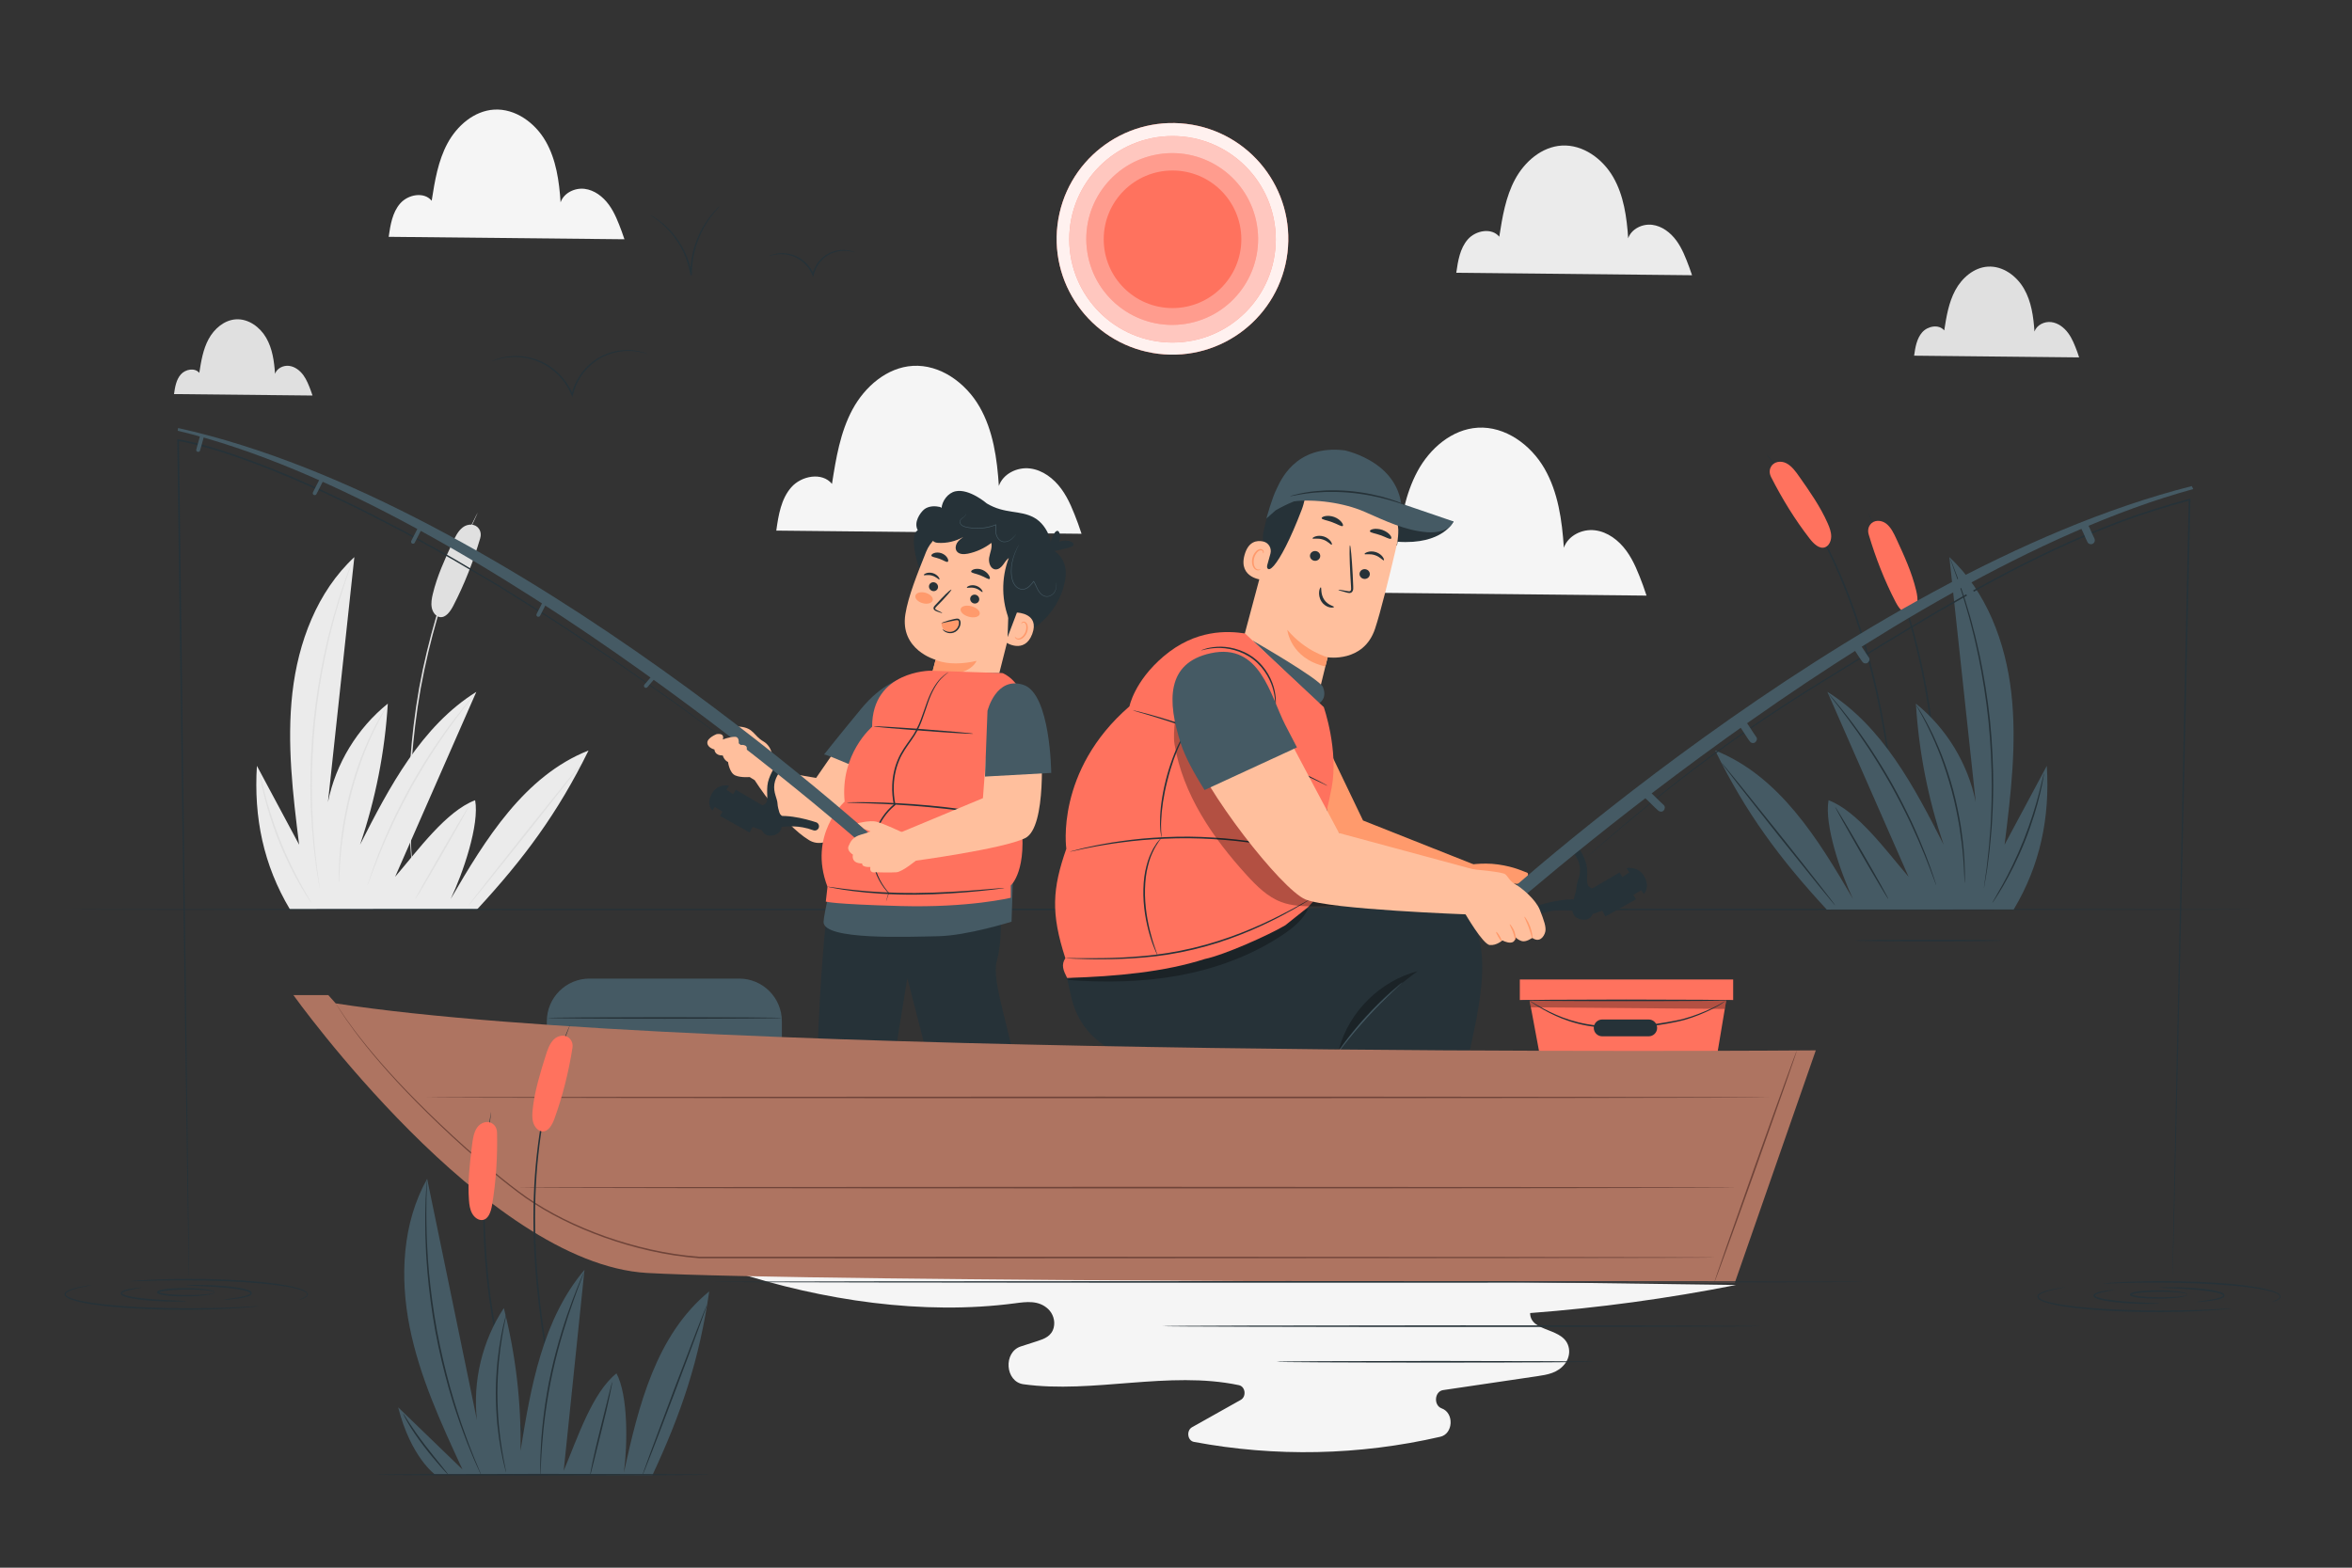 <?xml version="1.0" encoding="utf-8"?>
<!-- Generator: Adobe Illustrator 25.4.1, SVG Export Plug-In . SVG Version: 6.00 Build 0)  -->
<svg version="1.1" xmlns="http://www.w3.org/2000/svg" xmlns:xlink="http://www.w3.org/1999/xlink" x="0px" y="0px"
	 viewBox="0 0 750 500" style="enable-background:new 0 0 750 500;" xml:space="preserve">
<rect x="0" y="0" width="750" height="500" fill="#333333" stroke="none"/>
<g id="Background_Complete">
	<g>
		<path style="fill:#F5F5F5;" d="M487.92,418.79c22.01-1.66,43.94-4.65,65.67-8.95l-319.76-4.36c28.38,9.3,60.56,14.08,89.88,10.19
			c3.6-0.48,7.47-1.01,10.5,1.81c1.52,1.42,2.33,3.71,1.81,5.88c-0.67,2.8-3.03,3.66-5.16,4.35l-5.34,1.72
			c-5.66,1.82-5.01,11.25,0.82,12.06c22.15,3.09,46.4-4.43,68.73,0.3c2.06,0.44,2.46,3.63,0.58,4.69l-15.52,8.71
			c-1.89,1.06-1.49,4.3,0.59,4.69c25.99,4.88,52.75,4.31,78.57-1.64c4.13-0.95,4.46-7.59,0.44-9.05c-2.66-0.96-2.32-5.42,0.45-5.83
			l30.05-4.44c3.18-0.47,6.52-1.01,8.79-3.95c1.02-1.33,1.57-3.12,1.28-4.87C499.14,423.12,488.01,425.25,487.92,418.79z"/>
	</g>
	<g>
		<g>
			<g>
				<path style="fill:#E0E0E0;" d="M131.66,278.37c0,0-0.93-6.57-1.22-17.28c-0.02-1.34-0.05-2.74-0.08-4.2
					c-0.02-1.46,0.04-2.98,0.06-4.55c0.01-3.15,0.23-6.51,0.42-10.04c0.51-7.06,1.39-14.8,2.81-22.85
					c1.47-8.04,3.35-15.61,5.33-22.41c1.05-3.38,2.02-6.6,3.11-9.56c0.53-1.48,1-2.93,1.53-4.29c0.53-1.36,1.05-2.67,1.53-3.91
					c4-9.94,7.16-15.77,7.16-15.77c0.01,0-0.03,0.1-0.11,0.29c-0.09,0.21-0.21,0.48-0.36,0.82c-0.34,0.75-0.82,1.8-1.43,3.13
					c-0.31,0.68-0.66,1.44-1.04,2.26c-0.36,0.84-0.74,1.75-1.16,2.72c-0.81,1.96-1.81,4.17-2.73,6.68c-0.48,1.25-0.98,2.56-1.5,3.92
					c-0.52,1.36-0.98,2.81-1.5,4.29c-1.07,2.96-2.01,6.18-3.05,9.55c-1.95,6.79-3.81,14.34-5.27,22.36
					c-1.42,8.03-2.31,15.75-2.84,22.79c-0.2,3.53-0.44,6.88-0.46,10.02c-0.03,1.57-0.1,3.09-0.09,4.55
					c0.01,1.46,0.03,2.86,0.04,4.19c-0.01,2.67,0.15,5.09,0.23,7.21c0.05,1.06,0.09,2.05,0.13,2.96c0.07,0.9,0.13,1.73,0.19,2.48
					c0.1,1.46,0.19,2.61,0.25,3.44c0.02,0.37,0.04,0.66,0.05,0.9C131.67,278.27,131.67,278.37,131.66,278.37z"/>
			</g>
		</g>
		<g>
			<path style="fill:#E0E0E0;" d="M153.13,171.67c-2.22,7.46-5.04,14.71-8.58,21.52c-0.96,1.84-2.4,3.91-4.3,3.62
				c-1.31-0.2-2.29-1.56-2.57-3s-0.01-2.94,0.33-4.36c1.37-5.73,3.83-11.05,6.26-16.32c0.86-1.85,1.77-3.78,3.32-4.95
				s3.93-1.24,5.08,0.41C152.67,168.6,153.7,169.75,153.13,171.67z"/>
		</g>
		<g>
			<path style="fill:#EBEBEB;" d="M143.73,286.69c3.89-8.18,9.22-23.68,7.78-31.46c-9.22,3.46-18.16,15.85-25.52,24.43
				c8.63-19.67,17.27-39.33,25.9-59c-17.55,10.96-27.72,30.31-37.08,48.75c4.94-14.51,7.93-29.69,8.85-44.99
				c-9.74,7.84-16.62,19.16-19.08,31.42c2.8-26.05,5.61-52.1,8.41-78.15c-11.87,11.02-17.92,27.19-19.75,43.28
				c-1.83,16.09,0.15,32.35,2.14,48.43c-4.49-8.38-8.97-16.76-13.46-25.14c-1.02,16.5,2.08,31.61,10.55,45.8l59.62,0.03
				c15.03-16.25,25.82-30.86,35.58-50.73C167.24,247.43,154.76,267.7,143.73,286.69z"/>
		</g>
		<g>
			<g>
				<path style="fill:#E0E0E0;" d="M101.98,283.35c-0.01,0-0.03-0.09-0.07-0.27c-0.04-0.21-0.09-0.47-0.15-0.8
					c-0.12-0.74-0.3-1.77-0.52-3.08c-0.11-0.67-0.23-1.42-0.36-2.23c-0.11-0.82-0.22-1.71-0.34-2.66c-0.23-1.91-0.54-4.08-0.72-6.5
					c-0.11-1.21-0.22-2.47-0.33-3.79c-0.11-1.32-0.15-2.7-0.24-4.12c-0.19-2.85-0.21-5.89-0.27-9.1c0-6.41,0.28-13.46,1.01-20.83
					c0.78-7.36,1.93-14.33,3.23-20.6c0.71-3.13,1.34-6.11,2.1-8.86c0.37-1.38,0.69-2.72,1.06-3.99c0.38-1.27,0.74-2.48,1.09-3.65
					c0.66-2.33,1.41-4.39,2.02-6.22c0.31-0.91,0.6-1.75,0.87-2.54c0.29-0.77,0.56-1.47,0.8-2.11c0.48-1.23,0.86-2.21,1.13-2.91
					c0.12-0.31,0.23-0.55,0.31-0.75c0.07-0.17,0.11-0.25,0.12-0.25c0.01,0-0.02,0.09-0.07,0.27c-0.07,0.2-0.15,0.45-0.26,0.77
					c-0.25,0.71-0.6,1.69-1.04,2.94c-0.23,0.64-0.48,1.35-0.76,2.12c-0.26,0.79-0.53,1.64-0.83,2.55c-0.58,1.83-1.31,3.9-1.95,6.23
					c-0.34,1.16-0.69,2.38-1.06,3.65c-0.36,1.27-0.67,2.61-1.03,3.98c-0.74,2.75-1.36,5.72-2.05,8.85
					c-1.27,6.27-2.41,13.22-3.18,20.56c-0.73,7.35-1.02,14.38-1.05,20.77c0.04,3.2,0.05,6.24,0.22,9.08
					c0.07,1.42,0.11,2.79,0.2,4.11c0.1,1.32,0.2,2.58,0.3,3.79c0.15,2.42,0.44,4.59,0.64,6.5c0.11,0.95,0.21,1.84,0.3,2.66
					c0.11,0.81,0.22,1.56,0.32,2.23c0.18,1.31,0.32,2.35,0.42,3.09c0.04,0.33,0.07,0.59,0.1,0.81
					C101.98,283.26,101.99,283.35,101.98,283.35z"/>
			</g>
		</g>
		<g>
			<g>
				<path style="fill:#E0E0E0;" d="M108.1,281.71c-0.02,0-0.03-0.21-0.04-0.61c-0.01-0.45-0.01-1.03-0.02-1.74
					c-0.01-0.76,0-1.68,0.05-2.76c0.04-1.07,0.07-2.3,0.19-3.65c0.17-2.7,0.53-5.91,1.06-9.45c0.57-3.54,1.35-7.4,2.4-11.4
					c1.08-3.99,2.33-7.73,3.61-11.08c0.68-1.66,1.29-3.25,1.97-4.69c0.33-0.72,0.65-1.42,0.96-2.1c0.33-0.66,0.65-1.29,0.95-1.9
					c0.59-1.22,1.2-2.28,1.72-3.22c0.51-0.95,0.99-1.74,1.4-2.38c0.38-0.6,0.69-1.09,0.93-1.47c0.22-0.33,0.34-0.5,0.36-0.49
					c0.02,0.01-0.08,0.2-0.27,0.55c-0.22,0.4-0.5,0.9-0.85,1.52c-0.38,0.65-0.83,1.46-1.32,2.41c-0.5,0.95-1.08,2.02-1.65,3.25
					c-0.29,0.61-0.6,1.25-0.92,1.91c-0.3,0.68-0.61,1.38-0.93,2.1c-0.66,1.44-1.25,3.03-1.92,4.69c-1.25,3.34-2.48,7.07-3.55,11.04
					c-1.05,3.98-1.83,7.83-2.43,11.34c-0.56,3.52-0.96,6.71-1.17,9.41c-0.14,1.34-0.19,2.56-0.26,3.63
					c-0.08,1.07-0.12,1.99-0.14,2.75c-0.03,0.71-0.06,1.29-0.08,1.74C108.14,281.5,108.12,281.71,108.1,281.71z"/>
			</g>
		</g>
		<g>
			<g>
				<path style="fill:#E0E0E0;" d="M151.53,221.26c0.01,0.01-0.13,0.21-0.42,0.59c-0.32,0.41-0.74,0.95-1.27,1.62
					c-1.12,1.39-2.7,3.43-4.61,5.99c-1.91,2.55-4.1,5.66-6.43,9.18c-2.31,3.53-4.75,7.47-7.14,11.71
					c-2.37,4.25-4.47,8.39-6.29,12.19c-1.79,3.82-3.3,7.3-4.49,10.26c-1.19,2.96-2.12,5.37-2.72,7.05c-0.3,0.8-0.54,1.44-0.72,1.93
					c-0.17,0.44-0.27,0.67-0.28,0.66c-0.02-0.01,0.05-0.24,0.19-0.69c0.16-0.5,0.37-1.15,0.63-1.96c0.54-1.7,1.42-4.14,2.57-7.12
					c1.14-2.98,2.63-6.49,4.4-10.33c1.79-3.83,3.89-7.98,6.27-12.24c2.4-4.25,4.86-8.2,7.19-11.72c2.36-3.51,4.58-6.6,6.53-9.13
					c1.95-2.54,3.57-4.55,4.74-5.9c0.56-0.64,1.01-1.16,1.35-1.56C151.34,221.43,151.51,221.25,151.53,221.26z"/>
			</g>
		</g>
		<g>
			<g>
				<path style="fill:#E0E0E0;" d="M149.38,257.4c0.12,0.07-3.57,6.7-8.24,14.8c-4.68,8.1-8.57,14.61-8.7,14.54
					c-0.12-0.07,3.57-6.7,8.24-14.8C145.36,263.84,149.26,257.33,149.38,257.4z"/>
			</g>
		</g>
		<g>
			<g>
				<path style="fill:#E0E0E0;" d="M185.64,243.26c0.11,0.09-7.92,10.36-17.93,22.94c-10.02,12.58-18.23,22.7-18.34,22.61
					s7.92-10.36,17.93-22.94C177.32,253.3,185.53,243.17,185.64,243.26z"/>
			</g>
		</g>
		<g>
			<g>
				<path style="fill:#E0E0E0;" d="M99.31,287.99c-0.03,0.02-0.39-0.49-1.02-1.44c-0.63-0.94-1.5-2.34-2.52-4.1
					c-2.04-3.51-4.62-8.51-6.92-14.27c-2.29-5.77-3.87-11.17-4.8-15.12c-0.47-1.98-0.8-3.59-0.99-4.7c-0.2-1.12-0.29-1.74-0.25-1.75
					c0.04-0.01,0.19,0.6,0.45,1.7c0.25,1.1,0.64,2.7,1.15,4.66c1.02,3.92,2.64,9.28,4.92,15.02c2.29,5.73,4.8,10.74,6.76,14.28
					c0.98,1.77,1.79,3.2,2.37,4.17C99.04,287.42,99.34,287.97,99.31,287.99z"/>
			</g>
		</g>
	</g>
	<g>
		<g>
			<path style="fill:#E0E0E0;" d="M99.14,124.66c-0.65-1.74-1.32-3.51-2.41-5.01c-1.1-1.5-2.7-2.73-4.54-2.96
				c-1.85-0.23-3.89,0.77-4.49,2.53c-0.26-3.96-0.83-8.03-2.81-11.47c-1.98-3.44-5.69-6.15-9.65-5.9c-3.74,0.23-6.94,3.01-8.72,6.3
				c-1.78,3.3-2.39,7.08-2.97,10.78c-1.42-1.74-4.41-1.19-5.89,0.49c-1.48,1.69-1.85,4.04-2.17,6.27l44.17,0.46L99.14,124.66z"/>
		</g>
	</g>
	<g>
		<g>
			<path style="fill:#E0E0E0;" d="M662.39,112.21c-0.78-2.07-1.57-4.18-2.88-5.96c-1.31-1.79-3.22-3.25-5.41-3.52
				c-2.2-0.27-4.63,0.92-5.35,3.01c-0.32-4.72-0.98-9.57-3.35-13.67c-2.36-4.1-6.77-7.32-11.5-7.03c-4.45,0.27-8.27,3.58-10.39,7.51
				c-2.12,3.93-2.85,8.43-3.54,12.84c-1.69-2.07-5.25-1.42-7.02,0.59c-1.76,2.01-2.21,4.82-2.58,7.46l52.62,0.55L662.39,112.21z"/>
		</g>
	</g>
	<g>
		<g>
			<path style="fill:#EBEBEB;" d="M538.67,85.25c-1.11-2.96-2.24-5.97-4.11-8.52c-1.87-2.55-4.59-4.65-7.73-5.03
				c-3.14-0.38-6.62,1.31-7.64,4.3c-0.45-6.75-1.41-13.67-4.78-19.52c-3.38-5.86-9.68-10.46-16.43-10.05
				c-6.36,0.39-11.81,5.12-14.84,10.73c-3.03,5.61-4.07,12.05-5.06,18.34c-2.41-2.96-7.5-2.03-10.02,0.84
				c-2.52,2.87-3.15,6.88-3.69,10.66l75.18,0.78L538.67,85.25z"/>
		</g>
	</g>
	<g>
		<g>
			<path style="fill:#F5F5F5;" d="M198.24,73.78c-1.11-2.96-2.24-5.97-4.11-8.52c-1.87-2.55-4.59-4.65-7.73-5.03
				c-3.14-0.38-6.62,1.31-7.64,4.3c-0.45-6.75-1.41-13.67-4.78-19.52c-3.38-5.86-9.68-10.46-16.43-10.05
				c-6.36,0.39-11.81,5.12-14.84,10.73c-3.03,5.61-4.07,12.05-5.06,18.34c-2.41-2.96-7.5-2.03-10.02,0.84
				c-2.52,2.87-3.15,6.88-3.69,10.66l75.18,0.78L198.24,73.78z"/>
		</g>
	</g>
	<g>
		<g>
			<path style="fill:#F5F5F5;" d="M343.75,166.95c-1.44-3.84-2.9-7.73-5.32-11.03c-2.42-3.31-5.95-6.02-10.01-6.51
				c-4.07-0.5-8.57,1.7-9.9,5.57c-0.58-8.74-1.82-17.7-6.19-25.28c-4.37-7.58-12.53-13.54-21.27-13.01
				c-8.24,0.5-15.29,6.62-19.21,13.89c-3.92,7.26-5.27,15.6-6.55,23.75c-3.12-3.83-9.72-2.63-12.98,1.09
				c-3.26,3.72-4.09,8.91-4.78,13.81l97.34,1.01L343.75,166.95z"/>
		</g>
	</g>
	<g>
		<g>
			<path style="fill:#F5F5F5;" d="M523.91,186.67c-1.44-3.84-2.9-7.73-5.32-11.03c-2.42-3.31-5.95-6.02-10.01-6.51
				c-4.07-0.5-8.57,1.7-9.9,5.57c-0.58-8.74-1.82-17.7-6.19-25.28c-4.37-7.58-12.53-13.54-21.27-13.01
				c-8.24,0.5-15.29,6.62-19.21,13.89c-3.92,7.26-5.27,15.6-6.55,23.75c-3.12-3.83-9.72-2.63-12.98,1.09
				c-3.26,3.72-4.09,8.91-4.78,13.81l97.34,1.01L523.91,186.67z"/>
		</g>
	</g>
</g>
<g id="Background_Simple" style="display:none;">
	<g style="display:inline;">
		<path style="fill:#F5F5F5;" d="M67.03,100.1l1.13-2.62c9.55-22.05,30.19-37.39,53.94-39.14c3.05-0.23,6.12-0.23,9.18,0
			c22.03,1.64,42.89,15.26,53.46,34.93c6.22,11.57,9.42,25.43,19.37,33.92c12.95,11.05,32.04,8.83,48.7,6
			c16.67-2.82,35.78-5,48.67,6.11c8.08,6.96,11.85,17.91,12.74,28.59c2.37,28.28-13.74,56.08-36.9,71.98
			c-23.16,15.9-52.3,21.05-80.29,19.31c-39.2-2.44-78.39-18.57-104.68-48.18C66.06,181.39,54.42,137.71,67.03,100.1z"/>
	</g>
	<g style="display:inline;">
		<path style="fill:#F5F5F5;" d="M657.87,105.55l-0.95-2.2c-8.05-18.58-25.44-31.51-45.45-32.98c-2.57-0.19-5.16-0.19-7.74,0
			c-18.57,1.38-36.14,12.86-45.05,29.43c-5.24,9.75-7.94,21.43-16.32,28.58c-10.91,9.31-27,7.44-41.04,5.06
			c-14.04-2.38-30.15-4.21-41.02,5.15c-6.81,5.86-9.98,15.09-10.74,24.1c-2,23.83,11.58,47.26,31.1,60.66
			c19.52,13.4,44.07,17.74,67.66,16.27c33.04-2.06,66.05-15.65,88.21-40.6C658.68,174.04,668.49,137.24,657.87,105.55z"/>
	</g>
</g>
<g id="Water">
	<g>
		<g>
			<path style="fill:#263238;" d="M719.39,290.07c0,0.14-156.44,0.26-349.37,0.26c-193,0-349.4-0.12-349.4-0.26
				c0-0.14,156.4-0.26,349.4-0.26C562.95,289.8,719.39,289.92,719.39,290.07z"/>
		</g>
	</g>
</g>
<g id="Plant_2">
	<g>
		<g>
			<g>
				<path style="fill:#263238;" d="M616.36,278.49c-0.01,0-0.01-0.1,0-0.31c0.01-0.23,0.03-0.53,0.05-0.89
					c0.06-0.82,0.14-1.97,0.25-3.44c0.06-0.75,0.12-1.58,0.19-2.48c0.04-0.91,0.09-1.9,0.13-2.96c0.08-2.12,0.24-4.54,0.23-7.21
					c0.01-1.34,0.03-2.74,0.04-4.19c0.01-1.46-0.06-2.98-0.09-4.55c-0.03-3.14-0.26-6.49-0.46-10.02
					c-0.54-7.04-1.43-14.77-2.84-22.79c-1.47-8.02-3.33-15.57-5.27-22.36c-1.04-3.38-1.98-6.6-3.05-9.55
					c-0.52-1.48-0.98-2.93-1.5-4.29c-0.52-1.36-1.02-2.67-1.5-3.92c-0.92-2.51-1.91-4.72-2.73-6.68c-0.41-0.98-0.8-1.88-1.16-2.72
					c-0.38-0.82-0.73-1.58-1.04-2.26c-0.61-1.34-1.09-2.39-1.43-3.13c-0.15-0.34-0.27-0.61-0.36-0.82
					c-0.08-0.19-0.11-0.28-0.11-0.29c0,0,3.16,5.83,7.16,15.77c0.49,1.25,1,2.55,1.53,3.91c0.53,1.36,1,2.81,1.53,4.29
					c1.09,2.96,2.05,6.18,3.11,9.56c1.98,6.8,3.85,14.36,5.33,22.41c1.42,8.05,2.3,15.79,2.81,22.85c0.19,3.54,0.41,6.89,0.42,10.04
					c0.02,1.57,0.08,3.09,0.06,4.55c-0.03,1.46-0.05,2.86-0.08,4.2C617.29,271.92,616.36,278.49,616.36,278.49z"/>
			</g>
		</g>
		<g>
			<g>
				<path style="fill:#263238;" d="M563.24,144.88c0.01-0.01,0.09,0.08,0.25,0.26c0.17,0.2,0.41,0.47,0.7,0.8
					c0.61,0.71,1.52,1.75,2.61,3.15c2.22,2.77,5.32,6.9,8.7,12.28c3.39,5.38,7.05,12.03,10.47,19.71
					c3.45,7.67,6.61,16.38,9.26,25.71c5.3,18.69,7.65,36.17,9,48.79c0.34,3.16,0.61,6.02,0.95,8.51c0.34,2.5,0.75,4.63,1.18,6.35
					c0.43,1.72,0.86,3.03,1.17,3.91c0.15,0.42,0.28,0.75,0.37,1c0.08,0.23,0.12,0.34,0.11,0.35c0,0-0.93-1.75-1.85-5.2
					c-0.47-1.72-0.9-3.86-1.27-6.35c-0.37-2.5-0.67-5.36-1.03-8.51c-1.45-12.6-3.85-30.04-9.14-48.69c-2.65-9.31-5.78-18-9.19-25.66
					c-3.39-7.67-7-14.32-10.35-19.71c-3.33-5.4-6.37-9.55-8.54-12.35c-1.07-1.42-1.95-2.47-2.53-3.21
					c-0.28-0.35-0.49-0.63-0.66-0.83C563.31,144.99,563.23,144.89,563.24,144.88z"/>
			</g>
		</g>
		<g>
			<path style="fill:#FF725E;" d="M595.88,170.46c2.22,7.46,5.04,14.71,8.58,21.52c0.96,1.84,2.4,3.91,4.3,3.62
				c1.31-0.2,2.29-1.56,2.57-3c0.28-1.44,0.01-2.94-0.33-4.36c-1.37-5.73-3.83-11.05-6.26-16.32c-0.86-1.85-1.77-3.78-3.32-4.95
				c-1.55-1.16-3.93-1.24-5.08,0.41C596.34,167.4,595.31,168.55,595.88,170.46z"/>
		</g>
		<g>
			<path style="fill:#FF725E;" d="M564.75,152.14c3.53,6.94,7.6,13.57,12.3,19.63c1.27,1.64,3.06,3.41,4.88,2.79
				c1.25-0.43,1.97-1.94,2-3.41c0.02-1.47-0.52-2.89-1.11-4.23c-2.38-5.39-5.75-10.18-9.09-14.93c-1.17-1.67-2.42-3.4-4.16-4.27
				c-1.73-0.87-4.09-0.51-4.92,1.32C564.64,149.04,563.84,150.36,564.75,152.14z"/>
		</g>
		<g>
			<path style="fill:#455A64;" d="M590.87,286.69c-3.89-8.18-9.22-23.68-7.78-31.46c9.22,3.46,18.16,15.85,25.52,24.43
				c-8.63-19.67-17.27-39.33-25.9-59c17.55,10.96,27.72,30.31,37.08,48.75c-4.95-14.51-7.93-29.69-8.85-44.99
				c9.74,7.84,16.62,19.16,19.08,31.42c-2.8-26.05-5.61-52.1-8.41-78.15c11.87,11.02,17.92,27.19,19.75,43.28
				c1.83,16.09-0.15,32.35-2.14,48.43c4.49-8.38,8.97-16.76,13.46-25.14c1.02,16.5-2.08,31.61-10.55,45.8l-59.62,0.03
				c-15.03-16.25-25.82-30.86-35.58-50.73C567.36,247.43,579.84,267.7,590.87,286.69z"/>
		</g>
		<g>
			<g>
				<path style="fill:#263238;" d="M632.62,283.35c-0.01,0,0-0.1,0.02-0.28c0.03-0.21,0.06-0.48,0.1-0.81
					c0.1-0.75,0.24-1.78,0.42-3.09c0.1-0.67,0.2-1.42,0.32-2.23c0.09-0.82,0.19-1.71,0.3-2.66c0.2-1.91,0.49-4.08,0.64-6.5
					c0.09-1.21,0.19-2.47,0.3-3.79c0.1-1.32,0.13-2.69,0.2-4.11c0.17-2.84,0.17-5.88,0.22-9.08c-0.03-6.4-0.32-13.43-1.05-20.77
					c-0.77-7.34-1.91-14.29-3.18-20.56c-0.69-3.12-1.31-6.1-2.05-8.85c-0.36-1.38-0.67-2.72-1.03-3.98
					c-0.37-1.27-0.72-2.48-1.06-3.65c-0.64-2.33-1.36-4.4-1.95-6.23c-0.3-0.91-0.57-1.76-0.83-2.55c-0.28-0.77-0.53-1.48-0.76-2.12
					c-0.44-1.25-0.79-2.23-1.04-2.94c-0.11-0.31-0.19-0.57-0.26-0.77c-0.06-0.17-0.08-0.27-0.07-0.27c0.01,0,0.05,0.08,0.12,0.25
					c0.08,0.2,0.18,0.44,0.31,0.75c0.27,0.7,0.65,1.67,1.13,2.91c0.24,0.64,0.51,1.34,0.8,2.11c0.27,0.78,0.56,1.63,0.87,2.54
					c0.61,1.83,1.36,3.89,2.02,6.22c0.35,1.16,0.71,2.38,1.09,3.65c0.37,1.27,0.7,2.61,1.06,3.99c0.76,2.75,1.4,5.73,2.1,8.86
					c1.29,6.28,2.45,13.24,3.23,20.6c0.73,7.36,1.01,14.42,1.01,20.83c-0.06,3.21-0.08,6.25-0.27,9.1c-0.08,1.42-0.13,2.8-0.24,4.12
					c-0.11,1.32-0.22,2.58-0.33,3.79c-0.18,2.42-0.49,4.59-0.72,6.5c-0.12,0.95-0.24,1.84-0.34,2.66c-0.13,0.81-0.25,1.55-0.36,2.23
					c-0.22,1.31-0.39,2.34-0.52,3.08c-0.06,0.33-0.11,0.59-0.15,0.8C632.65,283.26,632.63,283.35,632.62,283.35z"/>
			</g>
		</g>
		<g>
			<g>
				<path style="fill:#263238;" d="M626.5,281.71c-0.02,0-0.04-0.21-0.06-0.61c-0.02-0.45-0.05-1.03-0.08-1.74
					c-0.02-0.76-0.06-1.68-0.14-2.75c-0.07-1.07-0.12-2.29-0.26-3.63c-0.21-2.69-0.61-5.88-1.17-9.41
					c-0.6-3.52-1.38-7.36-2.43-11.34c-1.07-3.98-2.3-7.7-3.55-11.04c-0.66-1.65-1.26-3.24-1.92-4.69c-0.32-0.72-0.63-1.43-0.93-2.1
					c-0.32-0.66-0.62-1.3-0.92-1.91c-0.57-1.23-1.15-2.3-1.65-3.25c-0.49-0.96-0.94-1.76-1.32-2.41c-0.35-0.62-0.63-1.12-0.85-1.52
					c-0.19-0.35-0.28-0.54-0.27-0.55c0.02-0.01,0.14,0.16,0.36,0.49c0.24,0.38,0.55,0.87,0.93,1.47c0.41,0.64,0.89,1.43,1.4,2.38
					c0.52,0.94,1.14,2,1.72,3.22c0.3,0.61,0.62,1.24,0.95,1.9c0.31,0.67,0.63,1.37,0.96,2.1c0.68,1.44,1.29,3.03,1.97,4.69
					c1.28,3.35,2.53,7.09,3.61,11.08c1.05,4,1.83,7.87,2.4,11.4c0.53,3.54,0.9,6.75,1.06,9.45c0.12,1.35,0.15,2.57,0.19,3.65
					c0.05,1.07,0.06,2,0.05,2.76c-0.01,0.71-0.01,1.29-0.02,1.74C626.54,281.5,626.52,281.71,626.5,281.71z"/>
			</g>
		</g>
		<g>
			<g>
				<path style="fill:#263238;" d="M583.08,221.26c0.01-0.01,0.18,0.17,0.5,0.52c0.34,0.39,0.79,0.91,1.35,1.56
					c1.17,1.35,2.8,3.36,4.74,5.9c1.95,2.53,4.17,5.62,6.53,9.13c2.33,3.52,4.79,7.47,7.19,11.72c2.38,4.26,4.47,8.42,6.27,12.24
					c1.77,3.84,3.25,7.35,4.4,10.33c1.15,2.98,2.02,5.42,2.57,7.12c0.26,0.81,0.47,1.46,0.63,1.96c0.14,0.45,0.2,0.69,0.19,0.69
					c-0.02,0.01-0.11-0.22-0.28-0.66c-0.18-0.49-0.42-1.13-0.72-1.93c-0.6-1.68-1.53-4.09-2.72-7.05c-1.19-2.96-2.7-6.45-4.49-10.26
					c-1.81-3.81-3.91-7.94-6.29-12.19c-2.39-4.24-4.83-8.18-7.14-11.71c-2.33-3.51-4.52-6.62-6.43-9.18
					c-1.9-2.56-3.48-4.6-4.61-5.99c-0.53-0.67-0.95-1.21-1.27-1.62C583.21,221.48,583.06,221.28,583.08,221.26z"/>
			</g>
		</g>
		<g>
			<g>
				<path style="fill:#263238;" d="M585.22,257.4c0.12-0.07,4.02,6.44,8.69,14.54c4.68,8.1,8.37,14.73,8.24,14.8
					c-0.12,0.07-4.02-6.44-8.7-14.54C588.79,264.1,585.1,257.47,585.22,257.4z"/>
			</g>
		</g>
		<g>
			<g>
				<path style="fill:#263238;" d="M548.96,243.26c0.11-0.09,8.32,10.04,18.34,22.61c10.02,12.58,18.05,22.85,17.93,22.94
					c-0.11,0.09-8.32-10.03-18.34-22.61C556.88,253.62,548.85,243.35,548.96,243.26z"/>
			</g>
		</g>
		<g>
			<g>
				<path style="fill:#263238;" d="M635.29,287.99c-0.03-0.02,0.27-0.57,0.85-1.55c0.58-0.97,1.39-2.4,2.37-4.17
					c1.96-3.54,4.47-8.55,6.76-14.28c2.28-5.74,3.9-11.1,4.92-15.02c0.51-1.96,0.9-3.55,1.15-4.66c0.26-1.1,0.42-1.71,0.45-1.7
					c0.04,0.01-0.06,0.63-0.25,1.75c-0.19,1.12-0.52,2.73-0.99,4.7c-0.93,3.95-2.5,9.36-4.8,15.12c-2.3,5.76-4.88,10.76-6.92,14.27
					c-1.02,1.76-1.89,3.15-2.52,4.1C635.68,287.49,635.32,288.01,635.29,287.99z"/>
			</g>
		</g>
	</g>
</g>
<g id="Sun">
	<g>
		<g>
			<g>
				
					<ellipse transform="matrix(0.121 -0.993 0.993 0.121 252.849 438.216)" style="fill-rule:evenodd;clip-rule:evenodd;fill:#FF725E;" cx="373.89" cy="76.32" rx="36.92" ry="36.92"/>
			</g>
			<g style="opacity:0.9;">
				
					<ellipse transform="matrix(0.121 -0.993 0.993 0.121 252.849 438.216)" style="fill-rule:evenodd;clip-rule:evenodd;fill:#FFFFFF;" cx="373.89" cy="76.32" rx="36.92" ry="36.92"/>
			</g>
		</g>
		<g>
			<g>
				<circle style="fill-rule:evenodd;clip-rule:evenodd;fill:#FF725E;" cx="373.89" cy="76.32" r="32.93"/>
			</g>
			<g style="opacity:0.6;">
				<circle style="fill-rule:evenodd;clip-rule:evenodd;fill:#FFFFFF;" cx="373.89" cy="76.32" r="32.93"/>
			</g>
		</g>
		<g>
			<g>
				
					<ellipse transform="matrix(0.987 -0.159 0.159 0.987 -7.376 60.352)" style="fill-rule:evenodd;clip-rule:evenodd;fill:#FF725E;" cx="373.89" cy="76.32" rx="27.4" ry="27.4"/>
			</g>
			<g style="opacity:0.3;">
				
					<ellipse transform="matrix(0.987 -0.159 0.159 0.987 -7.376 60.352)" style="fill-rule:evenodd;clip-rule:evenodd;fill:#FFFFFF;" cx="373.89" cy="76.32" rx="27.4" ry="27.4"/>
			</g>
		</g>
		<g>
			<path style="fill-rule:evenodd;clip-rule:evenodd;fill:#FF725E;" d="M395.83,76.32c0,12.12-9.82,21.94-21.94,21.94
				c-12.12,0-21.94-9.82-21.94-21.94c0-12.12,9.82-21.94,21.94-21.94C386,54.38,395.83,64.21,395.83,76.32z"/>
		</g>
	</g>
</g>
<g id="Birds">
	<g>
		<g>
			<g>
				<g>
					<g>
						<g>
							<path style="fill:#263238;" d="M206.8,112.98c-0.02,0.05-0.83-0.29-2.36-0.63c-1.52-0.33-3.81-0.63-6.58-0.25
								c-2.75,0.37-6.02,1.48-8.87,3.83c-2.85,2.31-5.29,5.8-6.26,9.94c-0.01,0.04-0.02,0.08-0.03,0.11l-0.18,0.71l-0.27-0.67
								c-1.59-3.94-4.43-7.07-7.5-9.05c-3.08-2.03-6.39-2.86-9.16-3.05c-2.78-0.19-5.04,0.21-6.54,0.6c-1.51,0.4-2.31,0.75-2.33,0.7
								c-0.01-0.02,0.19-0.11,0.57-0.27c0.38-0.17,0.95-0.39,1.71-0.61c1.5-0.45,3.78-0.91,6.61-0.76c2.81,0.15,6.21,0.97,9.38,3.02
								c3.16,2.01,6.07,5.21,7.7,9.25l-0.46,0.04c0.01-0.04,0.02-0.07,0.03-0.11c1-4.26,3.52-7.83,6.45-10.18
								c2.94-2.39,6.3-3.49,9.11-3.82c2.83-0.34,5.15,0.01,6.67,0.41c0.77,0.19,1.35,0.39,1.74,0.55
								C206.6,112.88,206.8,112.97,206.8,112.98z"/>
						</g>
					</g>
				</g>
			</g>
		</g>
		<g>
			<g>
				<g>
					<g>
						<g>
							<path style="fill:#263238;" d="M272.64,80.49c-0.01,0.04-0.47-0.13-1.31-0.3c-0.84-0.17-2.09-0.32-3.6-0.1
								c-1.5,0.21-3.28,0.82-4.83,2.11c-1.55,1.26-2.87,3.16-3.4,5.42l-0.02,0.06l-0.18,0.71l-0.27-0.67
								c-0.87-2.14-2.41-3.85-4.08-4.94c-1.68-1.11-3.48-1.57-4.99-1.69c-1.52-0.12-2.76,0.09-3.58,0.29
								c-0.83,0.21-1.28,0.39-1.29,0.35c-0.01-0.02,0.1-0.07,0.31-0.17c0.21-0.1,0.52-0.23,0.94-0.35c0.83-0.26,2.08-0.53,3.65-0.45
								c1.56,0.07,3.45,0.52,5.21,1.65c1.75,1.11,3.37,2.88,4.28,5.13l-0.46,0.04l0.02-0.06c0.56-2.37,1.96-4.35,3.59-5.65
								c1.64-1.32,3.51-1.93,5.06-2.1c1.57-0.18,2.85,0.03,3.69,0.26c0.42,0.11,0.74,0.23,0.95,0.32
								C272.53,80.41,272.64,80.47,272.64,80.49z"/>
						</g>
					</g>
				</g>
			</g>
		</g>
		<g>
			<g>
				<g>
					<g>
						<g>
							<path style="fill:#263238;" d="M229.59,65.7c0.03,0.03-0.45,0.52-1.27,1.44c-0.82,0.92-1.93,2.31-3.09,4.17
								c-2.33,3.67-4.67,9.52-4.59,16.24c0,0.07,0,0.14,0,0.2l-0.48,0.04c-0.5-3.28-1.59-6.28-2.97-8.79
								c-1.38-2.52-2.99-4.57-4.52-6.11c-1.53-1.54-2.92-2.63-3.92-3.32c-1-0.69-1.58-1.04-1.56-1.08c0.01-0.01,0.16,0.06,0.44,0.21
								c0.28,0.16,0.71,0.37,1.22,0.71c1.04,0.65,2.48,1.7,4.05,3.24c1.58,1.53,3.25,3.58,4.67,6.13c1.42,2.54,2.55,5.6,3.06,8.94
								l-0.48,0.04c0-0.07,0-0.14,0-0.21c-0.08-6.83,2.35-12.76,4.78-16.42c1.21-1.86,2.37-3.23,3.24-4.12
								c0.42-0.46,0.79-0.77,1.02-0.99C229.45,65.8,229.58,65.69,229.59,65.7z"/>
						</g>
					</g>
				</g>
			</g>
		</g>
	</g>
</g>
<g id="Lines">
	<g>
		<g>
			<path style="fill:#263238;" d="M561.74,422.97c0,0.14-42.76,0.26-95.5,0.26c-52.75,0-95.51-0.12-95.51-0.26
				c0-0.14,42.75-0.26,95.51-0.26C518.97,422.71,561.74,422.83,561.74,422.97z"/>
		</g>
	</g>
	<g>
		<g>
			<path style="fill:#263238;" d="M638.49,299.99c0,0.14-10.48,0.26-23.41,0.26c-12.93,0-23.41-0.12-23.41-0.26
				c0-0.14,10.48-0.26,23.41-0.26C628.01,299.73,638.49,299.85,638.49,299.99z"/>
		</g>
	</g>
	<g>
		<g>
			<path style="fill:#263238;" d="M508.26,434.32c0,0.14-22.66,0.26-50.6,0.26c-27.95,0-50.61-0.12-50.61-0.26
				s22.65-0.26,50.61-0.26C485.6,434.06,508.26,434.17,508.26,434.32z"/>
		</g>
	</g>
</g>
<g id="Characters">
	<g>
		<g>
			<g>
				<g>
					<path style="fill:#FF725E;" d="M486.68,313.62c0.28,0.85,11.02,59.03,11.02,59.03h43.78l9.89-59.03H486.68z"/>
				</g>
				<g style="opacity:0.3;">
					<path d="M488.16,321.27c0,0.02-0.57-3.01-0.57-3.01h63l-0.59,3.53L488.16,321.27z"/>
				</g>
				<g>
					<rect x="484.64" y="312.4" style="fill:#FF725E;" width="68.03" height="6.55"/>
				</g>
			</g>
			<g>
				<g>
					<path style="fill:#263238;" d="M552.64,319.05c0,0.14-15.23,0.26-34,0.26c-18.78,0-34-0.12-34-0.26c0-0.14,15.22-0.26,34-0.26
						C537.42,318.79,552.64,318.91,552.64,319.05z"/>
				</g>
			</g>
			<g>
				<g>
					<g>
						<path style="fill:#263238;" d="M550.24,319.14c0.01,0.01-0.03,0.05-0.11,0.13c-0.08,0.08-0.2,0.2-0.38,0.33
							c-0.35,0.28-0.9,0.63-1.62,1.06c-1.45,0.84-3.61,1.94-6.39,3.06c-1.39,0.55-2.94,1.11-4.64,1.59
							c-1.71,0.47-3.55,0.81-5.5,1.18c-3.89,0.7-8.22,1.25-12.79,1.41c-4.57,0.14-8.94-0.08-12.85-0.79
							c-3.91-0.72-7.3-1.91-10.02-3.17c-2.73-1.24-4.8-2.5-6.22-3.39c-0.71-0.45-1.24-0.81-1.6-1.07c-0.36-0.25-0.54-0.39-0.53-0.41
							c0.01-0.01,0.21,0.1,0.59,0.32c0.42,0.25,0.97,0.58,1.65,0.98c1.44,0.83,3.53,2.04,6.26,3.23c2.72,1.2,6.09,2.35,9.96,3.03
							c3.86,0.68,8.21,0.89,12.74,0.75c4.54-0.15,8.84-0.69,12.72-1.36c1.94-0.35,3.79-0.67,5.47-1.12
							c1.69-0.45,3.23-0.99,4.62-1.52c2.78-1.06,4.96-2.11,6.43-2.89c0.73-0.4,1.29-0.72,1.65-0.96
							C550.05,319.28,550.22,319.12,550.24,319.14z"/>
					</g>
				</g>
				<g>
					<path style="fill:#263238;" d="M525.74,330.52h-14.84c-1.48,0-2.68-1.2-2.68-2.68l0,0c0-1.48,1.2-2.68,2.68-2.68h14.84
						c1.48,0,2.68,1.2,2.68,2.68l0,0C528.42,329.32,527.22,330.52,525.74,330.52z"/>
				</g>
			</g>
		</g>
		<g>
			<g>
				<path style="fill:#FF9A6C;" d="M467.58,275.98c-0.01,0,4.87-1.02,10.16-0.26c5.29,0.76,7.89,2.18,9.16,2.58
					c1.27,0.41-1,4.4-4.16,3.46c-3.17-0.94-10.76-0.08-11.22-0.19c-0.46-0.11-4.57-0.6-4.57-0.6L467.58,275.98z"/>
			</g>
			<g>
				<g>
					<path style="fill:#263238;" d="M466.69,291.5c-8.56-6.11-21.48-4.45-33.1-2.93c-11.62,1.52-34.4,1.62-34.4,1.62l-59.47,19.37
						l1.8,8.1c3.79,17.09,20.06,22.29,37.57,22.31c0.41,0,1.35-0.46,1.76-0.47c23.18-0.42,46.81-5.19,46.81-5.19
						s-16.61,28.66-3.7,51.37c1.08,1.9,27.66,3.59,30.28,3.65c2.62,0.06,14.58-54.02,16.49-64.03S475.25,297.61,466.69,291.5z"/>
				</g>
				<g>
					<g>
						<path style="fill:#455A64;" d="M447.24,313.25c0.02,0.03-0.29,0.35-0.88,0.9c-0.67,0.63-1.5,1.41-2.5,2.35
							c-2.1,1.99-4.95,4.79-7.92,8.05c-2.97,3.26-5.51,6.35-7.29,8.63c-0.84,1.08-1.54,1.98-2.11,2.71
							c-0.5,0.64-0.79,0.98-0.82,0.96c-0.03-0.02,0.2-0.4,0.65-1.08c0.44-0.68,1.12-1.64,1.98-2.81c1.72-2.34,4.22-5.48,7.2-8.76
							c2.99-3.27,5.89-6.05,8.06-7.97c1.09-0.96,1.98-1.72,2.62-2.23C446.86,313.49,447.22,313.23,447.24,313.25z"/>
					</g>
				</g>
				<g style="opacity:0.3;">
					<g>
						<path d="M427.04,334.37c3.26-11.81,13.15-21.54,25.01-24.62c-9.67,7-18.18,15.6-25.07,25.35"/>
					</g>
				</g>
			</g>
			<g>
				<polygon style="fill:#FF9A6C;" points="420.92,233.09 434.64,261.69 469.82,275.65 462.62,287.37 425.57,278.23 420.99,241.21 
									"/>
			</g>
			<g>
				<g>
					<path style="fill:#263238;" d="M463.5,166.31c0,0-3.38,7.52-17.9,6.47l-0.28-8.17L463.5,166.31z"/>
				</g>
				<g>
					<g>
						<g>
							<g>
								<g>
									<g>
										<g>
											<g>
												<g>
													<g>
														<path style="fill:#FFBF9D;" d="M430,148.56l1.05,0.34c10.6,3.4,16.81,14.38,14.27,25.22
															c-2.36,10.08-5.1,21.19-6.86,26.45c-3.64,10.88-15.11,9.07-15.11,9.07l-3.29,13.41l-26.24-9.33l12.93-48.33
															C409.43,153.74,418.43,145.58,430,148.56z"/>
													</g>
												</g>
											</g>
										</g>
									</g>
									<g>
										<g>
											<g>
												<g>
													<g>
														<g>
															<g>
																<g>
																	<g>
																		<g>
																			<g>
																				<path style="fill:#FF9A6C;" d="M423.37,209.64c0,0-7.03-1.81-12.88-8.77c0,0,0.94,9.17,12.15,11.69
																					L423.37,209.64z"/>
																			</g>
																		</g>
																	</g>
																</g>
															</g>
														</g>
													</g>
												</g>
											</g>
										</g>
									</g>
									<g>
										<g>
											<g>
												<g>
													<g>
														<g>
															<g>
																<g>
																	<g>
																		<g>
																			<g>
																				<g>
																					<g>
																						<g>
																							<path style="fill:#263238;" d="M436.75,183.5c-0.23,0.83-1.13,1.32-2.01,1.09
																								c-0.87-0.23-1.39-1.09-1.16-1.92c0.24-0.83,1.13-1.32,2.01-1.09C436.47,181.81,436.99,182.67,436.75,183.5z"
																								/>
																						</g>
																					</g>
																				</g>
																			</g>
																		</g>
																	</g>
																</g>
															</g>
														</g>
													</g>
												</g>
											</g>
										</g>
									</g>
									<g>
										<g>
											<g>
												<g>
													<g>
														<g>
															<g>
																<g>
																	<g>
																		<g>
																			<g>
																				<g>
																					<g>
																						<g>
																							<g>
																								<path style="fill:#263238;" d="M441.26,178.71c-0.26,0.14-1.16-1.11-2.84-1.65
																									c-1.67-0.56-3.18-0.09-3.29-0.35c-0.06-0.12,0.25-0.42,0.92-0.64c0.65-0.22,1.67-0.31,2.72,0.03
																									c1.04,0.34,1.8,1.01,2.18,1.56C441.33,178.23,441.39,178.65,441.26,178.71z"/>
																							</g>
																						</g>
																					</g>
																				</g>
																			</g>
																		</g>
																	</g>
																</g>
															</g>
														</g>
													</g>
												</g>
											</g>
										</g>
									</g>
									<g>
										<g>
											<g>
												<g>
													<g>
														<g>
															<g>
																<g>
																	<g>
																		<g>
																			<g>
																				<g>
																					<g>
																						<g>
																							<path style="fill:#263238;" d="M420.94,177.72c-0.24,0.83-1.13,1.32-2.01,1.09
																								c-0.87-0.23-1.39-1.09-1.16-1.92c0.24-0.83,1.13-1.32,2.01-1.09C420.65,176.02,421.17,176.88,420.94,177.72z
																								"/>
																						</g>
																					</g>
																				</g>
																			</g>
																		</g>
																	</g>
																</g>
															</g>
														</g>
													</g>
												</g>
											</g>
										</g>
									</g>
									<g>
										<g>
											<g>
												<g>
													<g>
														<g>
															<g>
																<g>
																	<g>
																		<g>
																			<g>
																				<g>
																					<g>
																						<g>
																							<g>
																								<path style="fill:#263238;" d="M424.67,173.73c-0.26,0.14-1.16-1.11-2.84-1.65
																									c-1.67-0.56-3.18-0.09-3.29-0.35c-0.06-0.12,0.25-0.42,0.92-0.64c0.65-0.22,1.67-0.31,2.72,0.03
																									c1.04,0.34,1.8,1.01,2.18,1.56C424.74,173.24,424.79,173.67,424.67,173.73z"/>
																							</g>
																						</g>
																					</g>
																				</g>
																			</g>
																		</g>
																	</g>
																</g>
															</g>
														</g>
													</g>
												</g>
											</g>
										</g>
									</g>
									<g>
										<g>
											<g>
												<g>
													<g>
														<g>
															<g>
																<g>
																	<g>
																		<g>
																			<g>
																				<g>
																					<g>
																						<g>
																							<path style="fill:#263238;" d="M426.77,188.13c0.02-0.1,1.12,0.06,2.88,0.38c0.44,0.09,0.88,0.14,1.04-0.13
																								c0.2-0.28,0.17-0.8,0.12-1.36c-0.07-1.17-0.14-2.39-0.22-3.67c-0.27-5.21-0.32-9.44-0.11-9.45
																								c0.21-0.01,0.6,4.21,0.87,9.42c0.06,1.28,0.11,2.5,0.16,3.67c0.01,0.54,0.11,1.18-0.32,1.75
																								c-0.22,0.28-0.61,0.41-0.91,0.4c-0.3,0-0.54-0.08-0.76-0.13C427.8,188.56,426.74,188.23,426.77,188.13z"/>
																						</g>
																					</g>
																				</g>
																			</g>
																		</g>
																	</g>
																</g>
															</g>
														</g>
													</g>
												</g>
											</g>
										</g>
									</g>
									<g>
										<g>
											<g>
												<g>
													<g>
														<g>
															<g>
																<g>
																	<g>
																		<g>
																			<path style="fill:#263238;" d="M428.2,167.74c-0.36,0.35-1.65-0.57-3.4-1.19c-1.74-0.67-3.34-0.81-3.36-1.3
																				c0-0.23,0.44-0.51,1.18-0.65c0.74-0.14,1.79-0.09,2.84,0.29c1.05,0.39,1.86,1.03,2.31,1.61
																				C428.23,167.08,428.36,167.57,428.2,167.74z"/>
																		</g>
																	</g>
																</g>
															</g>
														</g>
													</g>
												</g>
											</g>
										</g>
									</g>
									<g>
										<g>
											<g>
												<g>
													<g>
														<g>
															<g>
																<g>
																	<g>
																		<g>
																			<path style="fill:#263238;" d="M443.57,171.82c-0.48,0.27-1.73-0.57-3.39-1.13c-1.64-0.6-3.16-0.73-3.35-1.23
																				c-0.08-0.24,0.26-0.55,1-0.71c0.72-0.16,1.83-0.13,2.97,0.26c1.13,0.4,2.02,1.06,2.47,1.64
																				C443.72,171.23,443.78,171.68,443.57,171.82z"/>
																		</g>
																	</g>
																</g>
															</g>
														</g>
													</g>
												</g>
											</g>
										</g>
									</g>
									<g>
										<g>
											<g>
												<g>
													<g>
														<g>
															<g>
																<g>
																	<g>
																		<path style="fill:#263238;" d="M445.88,168.78c0,0-0.68-7.76-3.47-10.42c-3.37-3.21-6.5,0.62-9.96-1.67
																			c-3.46-2.28-6.68-5.36-11.51-3.67c-5.29,1.85-4.02,4.75-5.84,9.51c-7.37,19.3-12.74,23.7-10.79,14.12
																			c0.21-1.05-2.34-2.76-1.38-7.18c1.24-5.73,3.19-12.54,5.7-16.08c2.11-2.99,4.74-4.67,8.95-6.11
																			c6.64-2.27,14.03,0.01,18.87,2.11C441.29,151.51,449.09,160.36,445.88,168.78z"/>
																	</g>
																</g>
															</g>
														</g>
													</g>
												</g>
											</g>
										</g>
									</g>
									<g>
										<g>
											<g>
												<g>
													<g>
														<g>
															<g>
																<g>
																	<g>
																		<path style="fill:#FFBF9D;" d="M405.11,176.59c0.47-1.71-0.55-3.5-2.28-3.88c-2.1-0.46-4.74-0.03-5.95,4.22
																			c-2.16,7.54,5.86,8.15,5.93,7.94C402.86,184.72,404.23,179.75,405.11,176.59z"/>
																	</g>
																</g>
															</g>
														</g>
													</g>
												</g>
											</g>
										</g>
									</g>
									<g>
										<g>
											<g>
												<g>
													<g>
														<g>
															<g>
																<g>
																	<g>
																		<path style="fill:#FF9A6C;" d="M401.98,181.55c-0.03-0.03-0.16,0.05-0.41,0.09c-0.24,0.04-0.64,0-0.99-0.26
																			c-0.71-0.52-1.02-1.98-0.67-3.35c0.18-0.69,0.51-1.3,0.91-1.78c0.39-0.49,0.85-0.77,1.28-0.73
																			c0.43,0.02,0.64,0.34,0.67,0.58c0.04,0.24-0.05,0.38-0.01,0.4c0.02,0.03,0.2-0.08,0.23-0.41
																			c0.01-0.16-0.03-0.36-0.16-0.56c-0.14-0.2-0.38-0.35-0.67-0.4c-0.59-0.13-1.27,0.26-1.71,0.78
																			c-0.47,0.51-0.86,1.19-1.06,1.97c-0.39,1.53-0.02,3.18,0.98,3.81c0.49,0.29,0.98,0.26,1.26,0.14
																			C401.91,181.73,402,181.58,401.98,181.55z"/>
																	</g>
																</g>
															</g>
														</g>
													</g>
												</g>
											</g>
										</g>
									</g>
								</g>
							</g>
						</g>
					</g>
					<g>
						<g>
							<g>
								<g>
									<g>
										<g>
											<g>
												<g>
													<g>
														<g>
															<g>
																<g>
																	<g>
																		<g>
																			<g>
																				<g>
																					<path style="fill:#263238;" d="M425.38,193.58c0.05-0.29-1.91-0.5-3.13-2.32c-1.22-1.82-0.79-3.89-1.06-3.93
																						c-0.12-0.04-0.43,0.43-0.54,1.31c-0.12,0.86,0.03,2.15,0.77,3.27c0.75,1.11,1.84,1.67,2.64,1.82
																						C424.87,193.88,425.38,193.71,425.38,193.58z"/>
																				</g>
																			</g>
																		</g>
																	</g>
																</g>
															</g>
														</g>
													</g>
												</g>
											</g>
										</g>
									</g>
								</g>
							</g>
						</g>
					</g>
				</g>
				<g>
					<g>
						<g>
							<g>
								<g>
									<g>
										<g>
											<g>
												<g>
													<g>
														<g>
															<g>
																<g>
																	<g>
																		<g>
																			<g>
																				<g>
																					<path style="fill:#455A64;" d="M446.65,167.51c0,0-1.13-2.63-5.2-5.13c-7.56-4.65-18.9-8.65-34.67,0.38
																						l-2.96,2.63c0,0,1.77-6.55,3.28-9.48c1.01-1.95,5.6-14.26,21.79-12.26
																						C427.94,143.54,450.05,147.47,446.65,167.51z"/>
																				</g>
																			</g>
																		</g>
																	</g>
																</g>
															</g>
														</g>
													</g>
												</g>
											</g>
										</g>
									</g>
								</g>
							</g>
						</g>
					</g>
				</g>
				<g>
					<path style="fill:#455A64;" d="M447.44,160.82c-11.9-4.65-24.17-6.29-35.33-0.87c7.04-0.91,16.43,0.4,22.93,3.24
						c6.51,2.84,13.06,6.06,20.14,6.56c3.19,0.23,7.02-0.51,8.31-3.44L447.44,160.82z"/>
				</g>
				<g>
					<g>
						<path style="fill:#263238;" d="M411.36,158.27c-0.01-0.03,0.49-0.19,1.41-0.44c0.46-0.13,1.02-0.27,1.69-0.4
							c0.66-0.14,1.42-0.3,2.26-0.42c1.68-0.3,3.71-0.47,5.96-0.6c2.25-0.08,4.74-0.05,7.33,0.16c5.19,0.44,9.81,1.51,13.05,2.54
							c1.62,0.51,2.92,0.98,3.8,1.36c0.88,0.37,1.36,0.58,1.34,0.62c-0.01,0.03-0.52-0.12-1.41-0.43c-0.89-0.32-2.2-0.73-3.83-1.19
							c-3.25-0.93-7.84-1.94-12.99-2.37c-2.57-0.21-5.03-0.25-7.27-0.2c-2.23,0.1-4.25,0.24-5.92,0.48
							c-0.84,0.09-1.6,0.23-2.26,0.34c-0.67,0.1-1.24,0.21-1.7,0.31C411.89,158.21,411.37,158.3,411.36,158.27z"/>
					</g>
				</g>
			</g>
			<g>
				<g>
					<g>
						<path style="fill:#263238;" d="M692.77,407.32c0,0-0.01-0.41,0-1.22c0.01-0.82,0.03-2.02,0.05-3.59
							c0.06-3.17,0.14-7.81,0.25-13.8c0.24-11.99,0.59-29.33,1.03-50.75c0.92-42.86,2.19-102.05,3.59-167.43
							c0.08-3.83,0.17-7.65,0.25-11.19l0.33,0.26c-7.58,2.03-14.98,4.36-22.14,7.02c-7.13,2.73-14.09,5.58-20.75,8.75
							c-13.39,6.22-25.81,13.15-37.51,19.94c-11.67,6.83-22.59,13.58-32.82,19.84c-10.25,6.23-19.62,12.28-27.99,18.06
							c-16.73,11.57-29.48,21.96-38.17,29.21c-4.34,3.64-7.68,6.5-9.93,8.45c-1.12,0.97-1.98,1.71-2.56,2.21
							c-0.58,0.5-0.88,0.74-0.88,0.74s0.28-0.27,0.85-0.78c0.58-0.51,1.42-1.26,2.53-2.25c2.23-1.97,5.54-4.86,9.87-8.52
							c8.66-7.3,21.38-17.73,38.1-29.36c8.36-5.8,17.73-11.88,27.98-18.12c10.22-6.28,21.13-13.04,32.8-19.89
							c11.69-6.8,24.13-13.75,37.53-19.99c6.67-3.18,13.64-6.04,20.78-8.77c7.17-2.67,14.59-5,22.19-7.04l0.33-0.09l-0.01,0.35
							c-0.08,3.55-0.16,7.36-0.24,11.19c-1.46,65.38-2.79,124.57-3.75,167.43c-0.5,21.42-0.91,38.76-1.19,50.75
							c-0.15,5.98-0.27,10.63-0.35,13.8c-0.05,1.57-0.08,2.77-0.1,3.59C692.8,406.9,692.77,407.32,692.77,407.32z"/>
					</g>
				</g>
				<g>
					<g>
						<path style="fill:#455A64;" d="M524.45,254.4c1.48,1.32,2.82,2.79,4.29,4.11c0.49,0.44,1.29,0.52,1.77,0
							c0.44-0.48,0.52-1.3,0-1.77c-1.48-1.32-2.82-2.79-4.29-4.11c-0.49-0.44-1.29-0.52-1.77,0
							C524.01,253.11,523.93,253.93,524.45,254.4L524.45,254.4z"/>
					</g>
				</g>
				<g>
					<g>
						<path style="fill:#455A64;" d="M554.59,231.43c1.16,1.61,2.15,3.33,3.31,4.94c0.19,0.27,0.41,0.48,0.75,0.57
							c0.3,0.08,0.7,0.05,0.96-0.13c0.53-0.34,0.86-1.14,0.45-1.71c-1.16-1.61-2.15-3.33-3.31-4.94c-0.19-0.27-0.41-0.48-0.75-0.57
							c-0.3-0.08-0.7-0.05-0.96,0.13C554.51,230.06,554.18,230.86,554.59,231.43L554.59,231.43z"/>
					</g>
				</g>
				<g>
					<g>
						<path style="fill:#455A64;" d="M590.48,206.04c1.16,1.61,2.15,3.33,3.31,4.94c0.19,0.27,0.41,0.48,0.75,0.57
							c0.3,0.08,0.7,0.05,0.96-0.13c0.53-0.34,0.86-1.14,0.45-1.71c-1.16-1.61-2.15-3.33-3.31-4.94c-0.19-0.27-0.41-0.48-0.75-0.57
							c-0.3-0.08-0.7-0.05-0.96,0.13C590.4,204.67,590.07,205.48,590.48,206.04L590.48,206.04z"/>
					</g>
				</g>
				<g>
					<g>
						<path style="fill:#455A64;" d="M624.85,186.34c1.16,1.61,2.15,3.33,3.31,4.94c0.19,0.27,0.41,0.48,0.75,0.57
							c0.3,0.08,0.7,0.05,0.96-0.13c0.53-0.34,0.86-1.14,0.45-1.71c-1.16-1.61-2.15-3.33-3.31-4.94c-0.19-0.27-0.41-0.48-0.75-0.57
							c-0.3-0.08-0.7-0.05-0.96,0.13C624.77,184.97,624.44,185.77,624.85,186.34L624.85,186.34z"/>
					</g>
				</g>
				<g>
					<g>
						<path style="fill:#455A64;" d="M663.63,168.51c0.21,0.43,0.42,0.86,0.62,1.29c0.07,0.16,0.14,0.32,0.21,0.47
							c0.03,0.08,0.07,0.15,0.1,0.23c0.02,0.04,0.03,0.08,0.05,0.11c-0.01-0.03-0.14-0.33-0.06-0.14c0.35,0.84,0.72,1.66,1.13,2.48
							c0.29,0.59,1.17,0.8,1.71,0.45c0.6-0.39,0.76-1.08,0.45-1.71c-0.21-0.43-0.42-0.86-0.62-1.29c-0.07-0.16-0.14-0.32-0.21-0.47
							c-0.03-0.08-0.07-0.15-0.1-0.23c-0.02-0.04-0.03-0.08-0.05-0.11c0.01,0.03,0.14,0.33,0.06,0.14
							c-0.35-0.84-0.72-1.66-1.13-2.48c-0.29-0.59-1.17-0.8-1.71-0.45C663.48,167.19,663.32,167.89,663.63,168.51L663.63,168.51z"/>
					</g>
				</g>
				<g>
					<g>
						<g>
							<path style="fill:#263238;" d="M524.16,285.11c0,0,2.15-1.95,0.2-5.52c-1.96-3.56-5.71-2.68-5.71-2.68L524.16,285.11z"/>
						</g>
						<g>
							<path style="fill:#263238;" d="M524,283.57c-0.06-0.08-3.65,2.18-3.65,2.18l-3.29-5.81l3.09-2.11L524,283.57z"/>
						</g>
						<g>
							<polygon style="fill:#263238;" points="516.45,278.26 521.66,286.84 511.91,292.3 507.29,283.62 							"/>
						</g>
						<g>
							<path style="fill:#263238;" d="M506.7,287.92c0,0,2.51,0.7,2.04,2.29c-0.47,1.6-3.02,0.67-6.18,0.36
								c-2.88-0.28-6.78-0.79-11.59,1c-0.77,0.29-1.62-0.17-1.82-0.97l0,0c-0.18-0.7,0.21-1.43,0.9-1.66
								C493.22,287.91,501.79,285.46,506.7,287.92z"/>
						</g>
						<g>
							<path style="fill:#263238;" d="M507.86,291.52c0,0-0.69,2.3-3.59,1.74c-2.91-0.56-3.03-2.78-2.92-4.34
								c0.11-1.56,1.31-4.29,1.38-6.05c0.06-1.76,1.44-3.68,1.04-6.47c-0.4-2.79-2.45-4.88-2.45-4.88l2.06-1.19
								c0,0,2.44,3.57,2.69,6.6c0.24,3.04-0.24,3.93,0.26,5.31c0.51,1.38,3.13,1.42,3.13,1.42s1.98,6.63,1.95,6.63
								C511.39,290.28,507.86,291.52,507.86,291.52z"/>
						</g>
					</g>
					<g>
						<path style="fill:#455A64;" d="M699.38,155.98c-99.41,27.19-223.77,138.81-223.77,138.81s-2.96,0.89-5.49-0.59
							c0,0,119.86-111.6,228.79-139.16"/>
					</g>
				</g>
			</g>
			<g>
				<g style="opacity:0.3;">
					<g>
						<path d="M355.01,305.69l-14.66,6.85c11.88,0.91,23.89,0.72,35.61-1.43c11.72-2.15,23.14-6.32,33.04-12.94
							c3.24-2.17,6.42-4.73,8.11-8.25C396.31,294.75,375.6,300.01,355.01,305.69z"/>
					</g>
				</g>
				<g>
					<path style="fill:#455A64;" d="M399.43,204.3c0,0,21.44,12.27,22.44,14.86c1.5,3.89-1.38,5.2-1.38,5.2L399.43,204.3z"/>
				</g>
				<g>
					<g>
						<path style="fill:#FF725E;" d="M424.63,251.25c2.3-11.96-2.51-25.73-2.51-25.73L397,202.03c-5.51-0.83-15.74-1.4-26,7.35
							c-9.34,7.96-10.84,15.9-10.84,15.9c-23.8,20.62-20.13,45.42-20.13,45.42s0.04-0.1,0,0c-4.48,12.77-4.96,20.62-0.31,34.92
							c-1.4,2.13-0.66,3.84,0.56,6.29c15.88-0.49,31.01-1.92,43.93-6.05c6.12-1.26,20.27-7.57,25.65-10.75l7.25-5.79
							c0,0,2.63-2.72,2.9-3.59c3.47-11.17,0-17.23,0-17.23S422.33,263.21,424.63,251.25z"/>
					</g>
				</g>
				<g>
					<g>
						<path style="fill:#263238;" d="M417.11,272.32c0,0.02-0.27-0.03-0.77-0.14c-0.55-0.13-1.27-0.3-2.18-0.51
							c-0.94-0.23-2.1-0.51-3.46-0.78c-1.35-0.28-2.88-0.64-4.6-0.92c-1.71-0.32-3.58-0.66-5.6-0.93c-2.02-0.33-4.19-0.56-6.47-0.83
							c-4.57-0.46-9.61-0.8-14.91-0.86c-5.3-0.03-10.35,0.22-14.93,0.6c-2.28,0.23-4.46,0.42-6.48,0.72
							c-2.03,0.24-3.91,0.55-5.62,0.83c-1.72,0.25-3.26,0.59-4.61,0.84c-1.36,0.25-2.52,0.5-3.47,0.72
							c-0.91,0.2-1.64,0.35-2.19,0.47c-0.5,0.1-0.77,0.15-0.77,0.13c0-0.02,0.25-0.1,0.75-0.23c0.54-0.14,1.27-0.33,2.17-0.56
							c0.94-0.25,2.1-0.53,3.46-0.8c1.35-0.28,2.89-0.64,4.61-0.92c1.71-0.31,3.59-0.64,5.63-0.9c2.03-0.31,4.2-0.52,6.5-0.77
							c4.59-0.41,9.65-0.67,14.97-0.64c5.32,0.06,10.38,0.41,14.96,0.9c2.29,0.29,4.46,0.53,6.48,0.88c2.03,0.3,3.9,0.66,5.61,1
							c1.71,0.31,3.24,0.69,4.59,1c1.35,0.3,2.5,0.6,3.44,0.87c0.9,0.25,1.62,0.45,2.16,0.6
							C416.86,272.22,417.12,272.3,417.11,272.32z"/>
					</g>
				</g>
				<g>
					<g>
						<path style="fill:#263238;" d="M423.37,250.64c-0.01,0.02-0.22-0.07-0.63-0.26c-0.45-0.21-1.03-0.49-1.76-0.84
							c-1.52-0.73-3.73-1.77-6.48-3.03c-5.49-2.5-13.14-5.85-21.72-9.2c-8.57-3.38-16.46-6.1-22.22-7.92
							c-2.88-0.9-5.22-1.62-6.84-2.07c-0.77-0.23-1.39-0.41-1.87-0.55c-0.43-0.13-0.65-0.21-0.64-0.23c0-0.02,0.23,0.03,0.67,0.12
							c0.48,0.12,1.11,0.27,1.89,0.46c1.64,0.39,4,1.05,6.9,1.91c5.79,1.74,13.72,4.4,22.3,7.79c8.59,3.36,16.23,6.76,21.69,9.35
							c2.73,1.3,4.91,2.4,6.41,3.18c0.71,0.38,1.28,0.69,1.71,0.92C423.18,250.51,423.38,250.63,423.37,250.64z"/>
					</g>
				</g>
				<g>
					<g>
						<path style="fill:#263238;" d="M418.18,286.59c0.01,0.02-0.23,0.17-0.7,0.46c-0.51,0.31-1.19,0.72-2.05,1.23
							c-0.9,0.52-1.98,1.19-3.27,1.91c-1.31,0.7-2.79,1.5-4.42,2.38c-6.59,3.42-16.06,7.63-27.14,10.26
							c-5.53,1.33-10.9,2.13-15.8,2.54c-4.9,0.42-9.34,0.58-13.05,0.57c-1.86,0.02-3.54-0.01-5.02-0.04
							c-1.48-0.02-2.75-0.06-3.79-0.11c-1-0.05-1.8-0.08-2.39-0.11c-0.55-0.03-0.83-0.06-0.83-0.07c0-0.02,0.29-0.03,0.84-0.03
							c0.59,0,1.39,0.01,2.39,0.01c1.04,0.02,2.31,0.02,3.78,0.02c1.48,0.01,3.15,0.01,5.01-0.03c3.71-0.04,8.13-0.23,13.01-0.68
							c4.88-0.44,10.23-1.25,15.73-2.57c11.02-2.61,20.48-6.75,27.09-10.08c1.64-0.85,3.13-1.62,4.45-2.3
							c1.3-0.69,2.4-1.33,3.31-1.83c0.88-0.48,1.58-0.86,2.1-1.15C417.92,286.7,418.17,286.58,418.18,286.59z"/>
					</g>
				</g>
				<g style="opacity:0.3;">
					<g>
						<path d="M375.17,222.17c0.21,4.12-1.32,11.13-0.64,15.2c2.65,15.92,12.17,29.88,23.06,41.79c3.16,3.46,6.6,6.89,10.99,8.54
							c3.38,1.27,7.07,1.38,10.68,1.36c10.74-0.04,21.47-1.03,32.04-2.95L375.17,222.17z"/>
					</g>
				</g>
				<g>
					<g>
						<path style="fill:#263238;" d="M370.39,267.08c-0.04,0.01-0.13-0.5-0.27-1.42c-0.09-0.46-0.12-1.03-0.15-1.69
							c-0.02-0.34-0.04-0.69-0.06-1.06c0-0.38,0.01-0.78,0.01-1.19c0.01-3.33,0.57-7.93,1.82-12.86c1.24-4.93,2.9-9.25,4.42-12.21
							c0.76-1.48,1.48-2.63,2.01-3.39c0.56-0.75,0.89-1.14,0.91-1.12c0.03,0.02-0.24,0.46-0.74,1.23c-0.48,0.79-1.14,1.95-1.85,3.44
							c-1.42,2.98-3.02,7.28-4.25,12.18c-1.24,4.89-1.85,9.44-1.96,12.74c-0.02,0.41-0.03,0.8-0.05,1.18
							c0.01,0.37,0.01,0.72,0.02,1.05c0.01,0.66,0.01,1.22,0.07,1.68C370.4,266.56,370.43,267.07,370.39,267.08z"/>
					</g>
				</g>
				<g>
					<g>
						<path style="fill:#263238;" d="M369.1,304.68c-0.03,0.01-0.27-0.48-0.67-1.4c-0.21-0.46-0.44-1.02-0.68-1.69
							c-0.25-0.67-0.54-1.42-0.79-2.28c-1.09-3.4-2.24-8.27-2.37-13.76c-0.05-2.74,0.14-5.36,0.6-7.69c0.5-2.32,1.12-4.39,1.95-6
							c0.2-0.4,0.36-0.8,0.56-1.15c0.21-0.34,0.41-0.66,0.61-0.97c0.19-0.3,0.36-0.58,0.53-0.84c0.18-0.25,0.37-0.46,0.53-0.65
							c0.64-0.77,1.01-1.19,1.03-1.16c0.12,0.08-1.47,1.69-2.93,4.93c-0.77,1.6-1.34,3.64-1.81,5.93c-0.42,2.31-0.59,4.89-0.55,7.59
							c0.14,5.42,1.22,10.26,2.21,13.67c0.23,0.86,0.49,1.62,0.71,2.29c0.21,0.68,0.41,1.25,0.59,1.72
							C368.96,304.14,369.14,304.67,369.1,304.68z"/>
					</g>
				</g>
				<g>
					<g>
						<path style="fill:#263238;" d="M406.7,225.47c-0.12,0,0.14-2-0.6-5.07c-0.71-3.03-2.69-7.18-6.52-10.12
							c-3.85-2.92-8.37-3.74-11.49-3.61c-3.16,0.1-5.02,0.88-5.05,0.76c-0.01-0.02,0.11-0.07,0.32-0.16
							c0.22-0.08,0.54-0.22,0.97-0.34c0.85-0.27,2.13-0.54,3.74-0.64c3.17-0.22,7.85,0.55,11.82,3.57
							c3.96,3.03,5.94,7.34,6.57,10.45c0.33,1.57,0.41,2.88,0.38,3.77c0,0.45-0.05,0.79-0.07,1.03
							C406.74,225.35,406.72,225.47,406.7,225.47z"/>
					</g>
				</g>
			</g>
			<g>
				<g>
					<g>
						<g>
							<path style="fill:#FFBF9D;" d="M469.07,277.21c0,0,9.93,0.81,10.91,1.62c0.99,0.8,1.31,2.13,3.23,3.2
								c1.92,1.07,6.46,4.77,7.81,8.16c1.34,3.39,2.11,5.58,1.72,7.06c-0.39,1.49-1.81,3.53-4.15,1.88c0,0-2,1.49-3.41,1
								c-1.41-0.49-1.96-1.26-1.96-1.26s0.12,1.76-1.63,1.78c-1.2,0.01-2.52-0.72-2.52-0.72s-1.82,1.68-4.01,1.48
								s-7.81-9.94-7.81-9.94L469.07,277.21z"/>
						</g>
					</g>
					<g>
						<g>
							<path style="fill:#FF9A6C;" d="M486.1,292.37c0.11-0.08,1.15,1.27,1.86,3.23c0.72,1.95,0.81,3.66,0.67,3.67
								c-0.15,0.02-0.46-1.6-1.16-3.49C486.78,293.89,485.97,292.45,486.1,292.37z"/>
						</g>
					</g>
					<g>
						<g>
							<path style="fill:#FF9A6C;" d="M481.43,294.79c0.1-0.06,0.93,0.85,1.51,2.3c0.49,1.49,0.44,2.72,0.33,2.73
								c-0.17,0.03-0.36-1.19-0.82-2.55C481.92,295.93,481.28,294.87,481.43,294.79z"/>
						</g>
					</g>
					<g>
						<g>
							<path style="fill:#FF9A6C;" d="M477.1,297.23c0.12-0.08,0.65,0.49,1.12,1.31c0.47,0.82,0.7,1.56,0.57,1.62
								c-0.13,0.06-0.56-0.56-1.02-1.36C477.3,298,476.98,297.31,477.1,297.23z"/>
						</g>
					</g>
				</g>
				<g>
					<path style="fill:#FFBF9D;" d="M385.72,209.05c-13.7,2.98-11,14.97-6.63,28.39c4.7,14.42,29.5,46.2,37.18,49.42
						c7.69,3.22,52.02,4.8,52.02,4.8l2.36-14.17l-43.67-11.8c0,0-14.57-27.26-18.27-34.55
						C404.08,222.03,400.97,205.74,385.72,209.05z"/>
				</g>
				<g>
					<path style="fill:#455A64;" d="M384.11,251.97c-3.5-5.55-6.24-10.71-7.51-14.61c-4.51-13.85-4.67-25.95,9.48-29.02
						c15.74-3.42,18.95,13.39,23.72,22.79l3.77,7.25L384.11,251.97z"/>
				</g>
			</g>
		</g>
		<g>
			<g>
				<path style="fill:#455A64;" d="M235.7,377.47h-47.71c-7.52,0-13.62-6.1-13.62-13.62v-38.12c0-7.52,6.1-13.62,13.62-13.62h47.71
					c7.52,0,13.62,6.1,13.62,13.62v38.12C249.32,371.37,243.22,377.47,235.7,377.47z"/>
			</g>
			<g>
				<g>
					<path style="fill:#263238;" d="M249.32,324.67c0,0.14-16.71,0.26-37.31,0.26c-20.61,0-37.32-0.12-37.32-0.26
						s16.7-0.26,37.32-0.26C232.61,324.41,249.32,324.53,249.32,324.67z"/>
				</g>
			</g>
		</g>
		<g>
			<g>
				<g>
					<path style="fill:#FFBF9D;" d="M240.65,248.83c0,0,8.78,13.92,17.36,19.14c2.84,1.73,6.55,0.84,8.42-1.91l14.12-20.74l-13.54-7
						l-6.78,9.8l-10.07-1.73l-4.73-5.39c0,0-7.84-6.96-8.02-6.89c-0.18,0.08-6.46,3.78-6.46,3.78l6.52,8.97L240.65,248.83z"/>
				</g>
				<g>
					<path style="fill:#455A64;" d="M287.95,215.96c-1.19,1.03-6.64,2-13.31,10.06c-7.16,8.65-11.88,14.64-11.88,14.64
						c0.41-0.38,17.09,7.02,17.09,7.02L287.95,215.96z"/>
				</g>
			</g>
			<g>
				<g>
					<path style="fill:#263238;" d="M60.25,407.45c0,0-0.02-0.42-0.04-1.23c-0.02-0.82-0.04-2.02-0.07-3.6
						c-0.05-3.17-0.13-7.84-0.23-13.84c-0.18-12.03-0.43-29.41-0.74-50.89c-0.58-42.98-1.37-102.34-2.25-167.9
						c-0.13-10.14-0.26-20.14-0.38-29.61l0-0.29l0.26,0.03c1.91,0.24,3.64,0.67,5.43,1.11c1.78,0.41,3.52,0.95,5.26,1.44
						c1.75,0.47,3.45,1.08,5.16,1.63c1.71,0.55,3.41,1.11,5.07,1.74c1.67,0.61,3.33,1.22,4.99,1.83c1.65,0.61,3.27,1.31,4.89,1.95
						c1.62,0.65,3.23,1.31,4.84,1.96c1.58,0.7,3.16,1.39,4.73,2.08c6.31,2.69,12.32,5.7,18.25,8.53c2.92,1.51,5.8,3,8.65,4.47
						c1.42,0.74,2.84,1.47,4.25,2.19c1.39,0.76,2.76,1.52,4.13,2.28c5.46,3.04,10.83,5.91,15.87,8.97c2.54,1.5,5.04,2.98,7.5,4.43
						c1.23,0.73,2.45,1.45,3.66,2.16c1.19,0.75,2.37,1.49,3.54,2.22c4.68,2.93,9.18,5.76,13.51,8.47c4.26,2.82,8.33,5.53,12.22,8.1
						c7.82,5.08,14.62,10.04,20.67,14.24c6.07,4.18,11.13,7.98,15.28,11.04c4.14,3.07,7.35,5.44,9.53,7.06
						c1.08,0.8,1.9,1.42,2.46,1.84c0.55,0.42,0.83,0.64,0.83,0.64s-0.29-0.2-0.86-0.6c-0.57-0.41-1.4-1.01-2.49-1.8
						c-2.19-1.6-5.42-3.95-9.58-6.99c-4.17-3.04-9.24-6.82-15.32-10.97c-6.07-4.17-12.87-9.12-20.71-14.17
						c-3.89-2.57-7.97-5.26-12.23-8.07c-4.33-2.7-8.84-5.52-13.52-8.44c-1.17-0.73-2.35-1.47-3.54-2.21
						c-1.21-0.71-2.43-1.43-3.66-2.16c-2.46-1.45-4.96-2.92-7.5-4.41c-5.05-3.05-10.41-5.91-15.87-8.94
						c-1.37-0.75-2.74-1.51-4.13-2.27c-1.41-0.72-2.82-1.45-4.25-2.19c-2.85-1.47-5.73-2.95-8.65-4.45
						c-5.93-2.82-11.93-5.82-18.24-8.5c-1.57-0.69-3.14-1.38-4.73-2.08c-1.6-0.65-3.21-1.3-4.83-1.95
						c-1.62-0.64-3.24-1.33-4.89-1.94c-1.65-0.6-3.31-1.21-4.98-1.82c-1.66-0.63-3.35-1.19-5.06-1.74c-1.7-0.55-3.4-1.15-5.14-1.62
						c-1.73-0.49-3.47-1.03-5.24-1.43c-1.75-0.44-3.57-0.87-5.3-1.09l0.26-0.26c0.12,9.47,0.25,19.47,0.39,29.61
						c0.82,65.56,1.56,124.92,2.1,167.9c0.24,21.48,0.44,38.86,0.58,50.89c0.06,6,0.1,10.66,0.13,13.84
						c0.01,1.57,0.02,2.78,0.02,3.6C60.26,407.04,60.25,407.45,60.25,407.45z"/>
				</g>
			</g>
			<g>
				<g>
					<path style="fill:#455A64;" d="M63.79,139.03c-0.4,1.44-0.8,2.88-1.2,4.32c-0.22,0.78,0.99,1.11,1.21,0.33
						c0.4-1.44,0.8-2.88,1.2-4.32C65.21,138.59,64.01,138.26,63.79,139.03L63.79,139.03z"/>
				</g>
			</g>
			<g>
				<g>
					<path style="fill:#455A64;" d="M101.85,152.98c-0.68,1.33-1.36,2.67-2.04,4c-0.15,0.29-0.09,0.69,0.22,0.86
						c0.29,0.15,0.7,0.09,0.86-0.22c0.68-1.33,1.36-2.67,2.04-4c0.15-0.29,0.09-0.69-0.22-0.86
						C102.42,152.6,102.01,152.66,101.85,152.98L101.85,152.98z"/>
				</g>
			</g>
			<g>
				<g>
					<path style="fill:#455A64;" d="M133.2,168.48c-0.68,1.33-1.36,2.67-2.04,4c-0.15,0.29-0.09,0.69,0.22,0.86
						c0.29,0.15,0.7,0.09,0.86-0.22c0.68-1.33,1.36-2.67,2.04-4c0.15-0.29,0.09-0.69-0.22-0.86
						C133.77,168.1,133.35,168.17,133.2,168.48L133.2,168.48z"/>
				</g>
			</g>
			<g>
				<g>
					<path style="fill:#455A64;" d="M173.17,191.78c-0.68,1.33-1.36,2.67-2.04,4c-0.15,0.29-0.09,0.69,0.22,0.86
						c0.29,0.15,0.7,0.09,0.86-0.22c0.68-1.33,1.36-2.67,2.04-4c0.15-0.29,0.09-0.69-0.22-0.86
						C173.74,191.4,173.33,191.47,173.17,191.78L173.17,191.78z"/>
				</g>
			</g>
			<g>
				<g>
					<path style="fill:#455A64;" d="M208.44,214.92c-0.97,1.14-1.95,2.27-2.92,3.41c-0.21,0.25-0.26,0.64,0,0.88
						c0.23,0.21,0.66,0.26,0.88,0c0.97-1.14,1.95-2.27,2.92-3.41c0.21-0.25,0.26-0.64,0-0.88
						C209.09,214.71,208.67,214.66,208.44,214.92L208.44,214.92z"/>
				</g>
			</g>
			<g>
				<path style="fill:#263238;" d="M319.08,291.73c0,0,0.58,8.28-1.23,14.78c-1.81,6.51,4.54,22.8,6.1,35.09
					c1.56,12.29,4.23,34.69,4.23,34.69l-18.51,4.71c0,0-3.02-4.27-6.16-15.02c-3.34-11.45-14.18-54.01-14.18-54.01
					s-4.17,25.3-4.17,26.38s1.6,31.8,1.6,31.8l-18.58,2.53c0,0-5.78-21.68-7.17-26.38c-1.39-4.7,1.75-53.49,2.87-54.57
					C263.88,291.73,302.39,287.04,319.08,291.73z"/>
			</g>
			<g>
				<g>
					<g>
						<g>
							<path style="fill:#263238;" d="M304.7,156.69c-2.46,0.52-4.28,3.1-4.47,5.4c0,0,0.2-0.39-1.52-0.57
								c-1.72-0.19-3.23,0.23-4.18,1.09c-1.05,0.95-3.27,3.9-1.88,6.51c-2.64,1.55-0.4,9.67,0.33,11.67
								c1.05,2.87,1.59,2.71,4.33,4.07c4.4,2.19,5.47-0.46,10.19-1.83c8.74-2.54,17.91-3.1,26.99-3.65
								c2.28-4.78-0.13-11.78-4.78-14.31c-4.53-2.47-9.26-1.05-15.05-4.5C314.68,160.57,309.09,155.76,304.7,156.69z"/>
						</g>
					</g>
					<g>
						<path style="fill:#FFBF9D;" d="M288.71,195.86c0.91-5.69,3.79-12.8,6.62-19.9c2.55-6.39,11.71-10.6,17.98-7.79l16.82,9.76
							l-0.42,3.39l-8.62,23.73l-4.31,17.02l-21.07-1.67l2.64-9.97C298.34,210.43,286.88,207.29,288.71,195.86z"/>
					</g>
					<g>
						<g>
							<path style="fill:#263238;" d="M296.31,186.59c-0.27,0.73,0.13,1.55,0.88,1.85c0.75,0.29,1.58-0.06,1.85-0.79
								c0.27-0.73-0.13-1.55-0.88-1.85C297.41,185.51,296.58,185.86,296.31,186.59z"/>
						</g>
					</g>
					<g>
						<g>
							<path style="fill:#263238;" d="M294.58,183.41c0.11,0.21,1.27-0.23,2.63,0.17c1.36,0.37,2.16,1.36,2.35,1.24
								c0.09-0.05,0.02-0.4-0.32-0.84c-0.34-0.44-0.98-0.96-1.82-1.2c-0.85-0.24-1.65-0.13-2.15,0.07
								C294.75,183.06,294.52,183.32,294.58,183.41z"/>
						</g>
					</g>
					<g>
						<g>
							<path style="fill:#263238;" d="M308.31,187.42c0.11,0.21,1.27-0.23,2.63,0.17c1.36,0.37,2.16,1.36,2.35,1.24
								c0.09-0.05,0.02-0.4-0.32-0.84c-0.34-0.44-0.98-0.96-1.82-1.2c-0.85-0.24-1.65-0.13-2.15,0.07
								C308.48,187.06,308.26,187.32,308.31,187.42z"/>
						</g>
					</g>
					<g>
						<g>
							<path style="fill:#263238;" d="M309.45,190.54c-0.27,0.73,0.13,1.55,0.88,1.85c0.75,0.29,1.58-0.06,1.85-0.79
								c0.27-0.73-0.13-1.56-0.88-1.85C310.54,189.46,309.72,189.82,309.45,190.54z"/>
						</g>
					</g>
					<g>
						<g>
							<path style="fill:#263238;" d="M300.45,195.5c0.03-0.06-0.05-0.15-1.51-0.81c-0.37-0.16-0.71-0.34-0.72-0.57
								c-0.02-0.25,0.24-0.51,0.53-0.8c0.58-0.6,1.2-1.23,1.84-1.89c0.68-0.68,2.66-2.91,2.82-3.35c-0.15-0.1-0.79,0.27-3.37,2.98
								c-0.63,0.67-1.23,1.31-1.8,1.92c-0.25,0.29-0.62,0.59-0.56,1.1c0.03,0.26,0.26,0.51,0.49,0.65c0.23,0.14,0.44,0.22,0.63,0.29
								C300.3,195.59,300.45,195.5,300.45,195.5z"/>
						</g>
					</g>
					<g>
						<g>
							<path style="fill:#FF9A6C;" d="M298.34,210.43c0,0,4.38,2.34,13.06,0.35c0,0-2.35,6-14.07,3.5L298.34,210.43z"/>
						</g>
					</g>
					<g>
						<g>
							<path style="fill:#263238;" d="M309.67,182.28c0.02,0.52,1.43,0.6,2.95,1.22c1.54,0.58,2.68,1.49,2.99,1.1
								c0.14-0.19,0.02-0.7-0.38-1.29c-0.4-0.59-1.12-1.23-2.04-1.59c-0.92-0.36-1.84-0.36-2.49-0.18
								C310.04,181.72,309.66,182.04,309.67,182.28z"/>
						</g>
					</g>
					<g>
						<g>
							<path style="fill:#263238;" d="M296.99,177.2c0.11,0.5,1.33,0.53,2.61,1.03c1.3,0.45,2.24,1.23,2.65,0.92
								c0.19-0.16,0.18-0.62-0.14-1.18c-0.31-0.56-0.96-1.18-1.85-1.51c-0.89-0.33-1.79-0.28-2.4-0.06
								C297.26,176.62,296.95,176.96,296.99,177.2z"/>
						</g>
					</g>
					<g>
						<g>
							<path style="fill:#263238;" d="M334.39,174.78c0,0,6.73,2.13,5.27,10.23s-7.02,13.89-11.47,16.15
								c-4.46,2.26-6.89,2.03-6.89,2.03l0.48-14.42L334.39,174.78z"/>
						</g>
					</g>
					<g>
						<g>
							<path style="fill:#263238;" d="M298.28,170.1c3.18-3.08,7.76-4.45,12.18-4.28c4.42,0.17,8.69,1.77,12.52,3.98
								c3.83,2.21,7.27,5.02,10.7,7.82c0.83,0.68,1.72,1.46,1.87,2.52c0.1,0.72-0.16,1.44-0.42,2.12
								c-2.18,5.73-4.36,11.46-6.54,17.2l-2.72,3.08c-1.9-0.58-3.05-2.48-3.83-4.3c-2.71-6.38-2.84-13.81-0.35-20.28
								c-0.79,0.55-1.27,1.43-1.85,2.2c-0.58,0.77-1.4,1.49-2.37,1.45c-1.61-0.07-2.31-2.15-2.06-3.73
								c0.26-1.59,1.04-3.15,0.72-4.73c-2.19,1.69-4.77,2.88-7.48,3.44c-1.28,0.26-2.86,0.27-3.59-0.81
								c-0.51-0.77-0.36-1.83,0.12-2.62c0.49-0.79,1.25-1.35,1.99-1.9c-2.42,1.39-5.24,2.05-8.02,1.88
								c-0.61-0.04-1.3-0.16-1.63-0.68C297.03,171.69,297.64,170.72,298.28,170.1z"/>
						</g>
					</g>
					<g>
						<g>
							<path style="fill:#FFBF9D;" d="M324.27,195.38c0.19-0.02,7.32,0.26,4.89,6.81c-2.43,6.55-8.51,2.76-8.45,2.57
								C320.77,204.57,324.27,195.38,324.27,195.38z"/>
						</g>
					</g>
					<g>
						<g>
							<path style="fill:#FF9A6C;" d="M326.8,201.96c0.06-0.12,0.12-0.25,0.17-0.37c0.24-0.59,0.32-1.2,0.29-1.75
								c-0.02-0.55-0.21-1-0.53-1.19c-0.32-0.21-0.64-0.09-0.79,0.06c-0.16,0.15-0.16,0.3-0.2,0.3c-0.02,0.01-0.1-0.16,0.05-0.41
								c0.08-0.12,0.21-0.25,0.41-0.31c0.21-0.07,0.46-0.05,0.69,0.07c0.49,0.22,0.77,0.86,0.82,1.46c0.07,0.61-0.01,1.31-0.28,1.97
								c-0.53,1.3-1.67,2.29-2.71,2.21c-0.51-0.05-0.84-0.33-0.98-0.56c-0.14-0.24-0.12-0.4-0.1-0.4c0.04-0.01,0.08,0.12,0.24,0.28
								c0.16,0.16,0.46,0.34,0.85,0.33C325.42,203.64,326.29,202.94,326.8,201.96"/>
						</g>
					</g>
					<g>
						<g>
							<path style="fill:#FF9A6C;" d="M300.15,198.62c1.75-0.35,3.5-0.7,5.25-1.05c0.15-0.03,0.32-0.05,0.43,0.04
								c0.08,0.07,0.11,0.17,0.14,0.27c0.28,1.14-0.14,2.43-1.03,3.19c-0.9,0.76-2.02,0.85-3.1,0.4
								C300.76,201.01,300.23,199.8,300.15,198.62L300.15,198.62z"/>
						</g>
					</g>
					<g>
						<g>
							<path style="fill:#455A64;" d="M324.87,173.78c0,0-0.02,0.02-0.05,0.07c-0.03,0.06-0.08,0.13-0.13,0.22
								c-0.11,0.2-0.27,0.49-0.46,0.87c-0.38,0.77-0.9,1.91-1.31,3.4c-0.41,1.48-0.71,3.33-0.44,5.37c0.13,1.01,0.4,2.1,1.09,3
								c0.35,0.45,0.8,0.83,1.33,1.08c0.53,0.25,1.16,0.33,1.76,0.19c0.7-0.16,1.29-0.58,1.77-1.04c0.49-0.46,0.89-0.98,1.26-1.49
								l-0.16-0.01c0.49,0.78,0.8,1.63,1.2,2.41c0.39,0.78,0.9,1.48,1.55,1.95c0.65,0.48,1.47,0.64,2.16,0.45
								c0.69-0.17,1.24-0.59,1.61-1.03c0.38-0.46,0.58-0.96,0.7-1.4c0.12-0.45,0.15-0.84,0.16-1.16c0-0.32-0.02-0.57-0.04-0.73
								c-0.02-0.17-0.04-0.25-0.04-0.25c-0.01,0,0,0.09,0.01,0.25c0.01,0.16,0.02,0.41,0.01,0.73c-0.02,0.31-0.06,0.7-0.18,1.14
								c-0.13,0.43-0.33,0.91-0.71,1.35c-0.37,0.42-0.9,0.82-1.55,0.97c-0.65,0.17-1.41,0.01-2.03-0.44
								c-0.62-0.45-1.11-1.13-1.49-1.9c-0.39-0.77-0.7-1.62-1.2-2.43c-0.03-0.05-0.09-0.06-0.13-0.03
								c-0.01,0.01-0.02,0.02-0.03,0.03c-0.37,0.5-0.77,1.02-1.24,1.46c-0.47,0.44-1.03,0.84-1.68,0.99
								c-0.55,0.12-1.13,0.06-1.63-0.18c-0.5-0.23-0.93-0.59-1.26-1.02c-0.66-0.86-0.93-1.92-1.06-2.91c-0.27-2,0.01-3.84,0.4-5.31
								c0.39-1.48,0.89-2.62,1.24-3.4c0.18-0.39,0.33-0.69,0.43-0.89c0.04-0.09,0.08-0.17,0.11-0.23
								C324.86,173.81,324.87,173.78,324.87,173.78z"/>
						</g>
					</g>
					<g>
						<g>
							<path style="fill:#455A64;" d="M308.1,163.72c-0.02,0,0,0.1-0.04,0.27c-0.04,0.18-0.18,0.41-0.45,0.63
								c-0.26,0.23-0.63,0.44-1.02,0.76c-0.19,0.16-0.38,0.37-0.49,0.65c-0.12,0.27-0.1,0.62,0.03,0.91
								c0.13,0.3,0.36,0.57,0.65,0.76c0.29,0.2,0.64,0.32,1,0.42c0.72,0.18,1.49,0.33,2.32,0.41c1.65,0.16,3.5,0.08,5.36-0.38
								c0.75-0.19,1.48-0.42,2.15-0.7l-0.13-0.1c-0.07,0.81-0.13,1.62-0.04,2.39c0.08,0.77,0.34,1.5,0.78,2.07
								c0.42,0.57,1.04,0.96,1.67,1.06c0.63,0.1,1.22-0.05,1.69-0.26c0.48-0.21,0.86-0.5,1.17-0.77c0.31-0.27,0.54-0.53,0.73-0.75
								c0.19-0.21,0.33-0.39,0.42-0.5c0.09-0.12,0.14-0.18,0.13-0.18c0,0-0.06,0.05-0.16,0.16c-0.11,0.12-0.26,0.28-0.44,0.48
								c-0.39,0.4-0.97,1.03-1.9,1.44c-0.46,0.19-1.03,0.32-1.62,0.22c-0.59-0.1-1.16-0.46-1.55-1.01
								c-0.41-0.54-0.65-1.24-0.73-1.99c-0.08-0.75-0.02-1.54,0.05-2.35c0-0.05-0.04-0.1-0.09-0.11c-0.02,0-0.03,0-0.05,0.01
								c-0.67,0.27-1.38,0.51-2.13,0.69c-1.84,0.46-3.66,0.55-5.29,0.39c-0.82-0.08-1.59-0.22-2.29-0.39
								c-0.35-0.09-0.68-0.21-0.96-0.39c-0.28-0.18-0.49-0.42-0.61-0.69c-0.12-0.27-0.14-0.57-0.04-0.81
								c0.09-0.25,0.27-0.45,0.45-0.61c0.36-0.32,0.74-0.55,0.99-0.79c0.26-0.24,0.41-0.49,0.43-0.68c0.02-0.09,0.01-0.16,0.01-0.21
								C308.1,163.75,308.1,163.72,308.1,163.72z"/>
						</g>
					</g>
					<g>
						<g>
							<path style="fill:#263238;" d="M342.35,173.73c0.07-0.35-0.3-0.77-1.03-1.05c-0.73-0.28-1.82-0.38-2.96-0.1
								c-1.14,0.28-2.07,0.87-2.58,1.46c-0.52,0.59-0.65,1.13-0.43,1.41c0.48,0.56,1.95,0.08,3.64-0.31
								C340.65,174.7,342.18,174.45,342.35,173.73z"/>
						</g>
					</g>
					<g>
						<g>
							<path style="fill:#263238;" d="M334.93,176.07c0.6,0.39,2.04-0.79,2.73-2.84c0.7-2.05,0.27-3.86-0.44-3.92
								c-0.73-0.07-1.46,1.35-2.05,3.07C334.59,174.11,334.31,175.68,334.93,176.07z"/>
						</g>
					</g>
					<g>
						<g>
							<path style="fill:#263238;" d="M300.55,200.68c-0.05,0,0.39,0.85,1.74,1.19c0.65,0.16,1.54,0.13,2.34-0.34
								c0.79-0.46,1.46-1.33,1.64-2.39c0.06-0.51,0.12-1.11-0.34-1.59c-0.24-0.23-0.57-0.28-0.82-0.26
								c-0.26,0.02-0.47,0.07-0.68,0.11c-0.84,0.18-1.58,0.37-2.2,0.56c-1.24,0.37-1.98,0.69-1.95,0.75
								c0.02,0.07,0.8-0.12,2.05-0.39c0.63-0.14,1.37-0.29,2.2-0.44c0.42-0.08,0.86-0.17,1.06,0.04c0.22,0.21,0.24,0.69,0.18,1.13
								c-0.15,0.89-0.71,1.65-1.37,2.06c-0.66,0.42-1.42,0.49-2.02,0.39C301.13,201.29,300.6,200.6,300.55,200.68z"/>
						</g>
					</g>
				</g>
				<g>
					<path style="fill:#FF9A6C;" d="M312.4,195.87c-0.25,0.92-1.82,1.29-3.49,0.83c-1.67-0.46-2.82-1.58-2.57-2.5
						c0.25-0.92,1.81-1.29,3.49-0.83C311.5,193.83,312.65,194.95,312.4,195.87z"/>
				</g>
				<g>
					<path style="fill:#FF9A6C;" d="M297.42,191.48c-0.25,0.92-1.69,1.32-3.21,0.9c-1.52-0.42-2.55-1.5-2.3-2.42
						c0.25-0.92,1.69-1.32,3.21-0.9C296.64,189.48,297.67,190.56,297.42,191.48z"/>
				</g>
			</g>
			<g>
				<path style="fill:#455A64;" d="M289.95,217.49c0,0-13.31,10.6-15.66,25.79c-1.5,9.66-11.36,44.68-11.67,50.69
					c-0.32,6.01,27.34,4.79,36.51,4.63c9.18-0.16,23.43-4.63,23.43-4.63s1.09-35.74,1.41-36.17c0.32-0.43,1.17-32.07,0-37.3
					c-1.17-5.22-5.06-5.86-5.06-5.86h-20.25L289.95,217.49z"/>
			</g>
			<g>
				<g>
					<path style="fill:#FF725E;" d="M326.56,244.19c0,0,0.34-9.28,0.03-18.16c-0.31-8.88-6.89-11.35-6.89-11.35l-22.97-0.77
						c0,0-18.65,0-18.63,17.89c0,0-10.27,8.65-8.76,23.87c0,0-11.83,10.55-5.47,27.16l-0.54,4.72c0,0,1.83,0.82,23.82,1.42
						c21.99,0.6,35.16-2.64,35.16-2.64l0.01-3.93c0,0,5.61-4.76,3.09-21.83C325.41,260.56,327.66,251.89,326.56,244.19z"/>
				</g>
				<g>
					<g>
						<path style="fill:#263238;" d="M310.33,234.02c-0.01,0.14-7.12-0.27-15.87-0.92c-8.76-0.65-15.85-1.29-15.84-1.44
							c0.01-0.14,7.12,0.27,15.87,0.92C303.25,233.24,310.34,233.88,310.33,234.02z"/>
					</g>
				</g>
				<g>
					<g>
						<path style="fill:#263238;" d="M322.56,260.87c0,0.02-0.19,0-0.54-0.05c-0.41-0.06-0.91-0.14-1.52-0.23
							c-1.4-0.22-3.29-0.51-5.6-0.87c-4.73-0.72-11.27-1.6-18.53-2.28c-7.26-0.68-13.86-1.02-18.64-1.19
							c-2.33-0.07-4.25-0.13-5.66-0.18c-0.62-0.02-1.13-0.04-1.54-0.06c-0.35-0.02-0.54-0.04-0.54-0.06c0-0.02,0.18-0.03,0.54-0.05
							c0.41-0.01,0.92-0.02,1.54-0.04c1.34-0.03,3.28-0.03,5.67,0.01c4.79,0.08,11.4,0.36,18.68,1.04
							c7.27,0.68,13.83,1.62,18.54,2.44c2.36,0.4,4.26,0.76,5.57,1.04c0.61,0.13,1.1,0.24,1.51,0.33
							C322.38,260.8,322.56,260.85,322.56,260.87z"/>
					</g>
				</g>
				<g>
					<g>
						<path style="fill:#263238;" d="M320.32,283.22c0,0.02-0.19,0.06-0.57,0.11c-0.43,0.06-0.97,0.13-1.64,0.22
							c-1.42,0.18-3.48,0.42-6.04,0.67c-5.1,0.5-12.18,1.05-20.01,1.12c-7.84,0.06-14.92-0.47-20.01-1.13
							c-2.54-0.33-4.6-0.65-6-0.93c-0.66-0.13-1.19-0.24-1.62-0.32c-0.37-0.08-0.56-0.13-0.56-0.15c0-0.02,0.2,0,0.58,0.04
							c0.43,0.06,0.97,0.13,1.64,0.22c1.42,0.22,3.47,0.48,6.02,0.76c5.09,0.57,12.15,1.04,19.97,0.98
							c7.81-0.07,14.87-0.56,19.98-0.97c2.5-0.21,4.55-0.38,6.05-0.5c0.67-0.05,1.21-0.09,1.65-0.12
							C320.12,283.21,320.32,283.21,320.32,283.22z"/>
					</g>
				</g>
				<g>
					<g>
						<path style="fill:#263238;" d="M282.52,287.59c-0.02-0.01,0.05-0.25,0.18-0.72c0.15-0.51,0.36-1.2,0.62-2.07l0.02,0.09
							c-0.91-0.94-2.01-2.3-3.01-4.14c-0.99-1.84-1.86-4.18-2.2-6.92c-0.35-2.72-0.11-5.85,1.04-8.93c1.11-3.08,3.12-6.1,5.95-8.44
							l-0.09,0.25c-0.41-2.01-0.61-4.16-0.52-6.35c0.12-2.85,0.73-5.61,1.79-8.09c1.03-2.5,2.62-4.59,4.02-6.57
							c2.94-3.92,3.96-8.29,5.27-11.74c1.25-3.5,2.87-6.12,4.34-7.6c1.46-1.5,2.56-1.95,2.56-1.95c0.04,0.05-1.01,0.57-2.41,2.09
							c-1.41,1.5-2.95,4.1-4.14,7.58c-0.62,1.73-1.2,3.68-1.97,5.72c-0.39,1.02-0.83,2.07-1.37,3.11c-0.54,1.04-1.19,2.05-1.89,3.06
							c-1.4,2.01-2.95,4.05-3.95,6.49c-1.02,2.42-1.62,5.12-1.74,7.91c-0.09,2.14,0.1,4.25,0.5,6.22l0.03,0.15l-0.12,0.1
							c-2.76,2.27-4.73,5.21-5.83,8.21c-1.14,3-1.39,6.05-1.08,8.72c0.31,2.68,1.13,4.99,2.07,6.82c0.95,1.83,2.01,3.2,2.87,4.15
							l0.04,0.04l-0.02,0.05c-0.3,0.86-0.53,1.54-0.7,2.04C282.63,287.36,282.54,287.59,282.52,287.59z"/>
					</g>
				</g>
			</g>
			<g>
				<path style="fill:#FFBF9D;" d="M246.39,242.15c0,0,0.1-3.91-2.97-5.69c-3.08-1.77-3.03-4.28-7.46-4.7
					c-4.44-0.42-4.59,1.57-2.45,2.09c2.14,0.52,3.24,1.15,3.24,1.15L246.39,242.15z"/>
			</g>
			<g>
				<g>
					<path style="fill:#263238;" d="M227.15,258.54c0,0-2.09-1.89-0.19-5.35c1.9-3.46,5.54-2.6,5.54-2.6L227.15,258.54z"/>
				</g>
				<g>
					<path style="fill:#263238;" d="M227.31,257.04c0.05-0.08,3.55,2.12,3.55,2.12l3.19-5.64l-2.99-2.05L227.31,257.04z"/>
				</g>
				<g>
					<polygon style="fill:#263238;" points="234.64,251.89 229.58,260.22 239.04,265.52 243.52,257.1 					"/>
				</g>
				<g>
					<path style="fill:#263238;" d="M244.1,261.27c0,0-2.44,0.68-1.98,2.22c0.45,1.55,2.93,0.65,6,0.35
						c2.79-0.27,6.57-0.76,11.24,0.97c0.75,0.28,1.57-0.17,1.76-0.94l0,0c0.17-0.68-0.21-1.38-0.88-1.61
						C257.17,261.25,248.86,258.88,244.1,261.27z"/>
				</g>
				<g>
					<path style="fill:#263238;" d="M242.96,264.76c0,0,0.67,2.23,3.49,1.69c2.82-0.54,2.94-2.7,2.83-4.21s-1.27-4.16-1.34-5.87
						c-0.06-1.71-1.4-3.57-1.01-6.28c0.39-2.71,2.38-4.73,2.38-4.73l-2-1.15c0,0-2.37,3.46-2.61,6.41
						c-0.24,2.95,0.23,3.81-0.26,5.15c-0.49,1.34-3.03,1.38-3.03,1.38s-1.92,6.43-1.9,6.43
						C239.54,263.56,242.96,264.76,242.96,264.76z"/>
				</g>
			</g>
			<g>
				<path style="fill:#455A64;" d="M56.78,136.51l-0.11,0.87c97.4,23.26,223.32,136.27,223.32,136.27s2.88,0.86,5.32-0.57
					C285.31,273.08,164.16,160.27,56.78,136.51z"/>
			</g>
			<g>
				<g>
					<path style="fill:#FFBF9D;" d="M314.61,238.72l-1.17,15.84l-26.35,10.98l3.74,9.13c0,0,29.09-3.87,36.11-7.38
						c7.02-3.51,5.06-29.86,5.06-29.86L314.61,238.72z"/>
				</g>
				<g>
					<path style="fill:#FFBF9D;" d="M273.48,262.57c0,0,3.83-1.01,5.95-0.51c2.12,0.49,8.76,3.61,8.76,3.61l4.27,8.5
						c0,0-4.64,3.88-6.61,4.03c-1.97,0.15-6.62,0-6.62,0s-2.07,0.54-1.68-1.68c0,0-2.81,0.2-2.62-1.14c0,0-3.51,0.25-2.96-2.81
						c0,0-2.02-1.18-1.38-2.72c0.64-1.53,1.38-2.91,3.95-3.65c2.57-0.74,3.06-1.04,3.06-1.04l-2.04-0.78L273.48,262.57z"/>
				</g>
				<g>
					<path style="fill:#455A64;" d="M314.89,226.72c0,0,2.73-11.11,11.43-8.3c8.71,2.81,8.89,28.09,8.89,28.09l-21.12,1.17
						L314.89,226.72z"/>
				</g>
			</g>
			<g>
				<path style="fill:#FFBF9D;" d="M228.52,234.14c0,0-3.03,1.19-2.97,2.78c0.05,1.59,2.27,2.13,2.27,2.13s0,1.95,2.65,1.89
					c0,0,0.35,1.46,1.69,2.11c0,0,0.42,3.46,2.31,4.27c1.89,0.81,4.81,0.49,4.81,0.49l-2.1-3.35c0,0,3.08-1.17,3.13-2.32
					c0.05-1.14,0.11-2.11-2.81-1.63c0,0,1.35-2.11,0.16-2.7c-1.19-0.59-2.22,0.11-2.22,0.11s0.7-2.92-1.08-2.92
					c-1.78,0-3.89,0.86-3.89,0.86S231.39,233.76,228.52,234.14z"/>
			</g>
		</g>
		<g>
			<g>
				<path style="fill:#AE7461;" d="M93.56,317.38c0,0,61.19,85.68,112.79,88.62c51.6,2.94,346.87,3.03,346.87,3.03l25.8-74.03
					c0,0-356.59,2.96-471.98-14.98l-2.35-2.64H93.56z"/>
			</g>
			<g>
				<g>
					<path style="fill:#6F4439;" d="M546.65,401.07c0,0-0.41,0.02-1.21,0.03c-0.81,0.01-2,0.01-3.56,0.03
						c-3.14,0.01-7.75,0.03-13.69,0.05c-11.9,0.02-29.1,0.05-50.35,0.08c-42.52,0.02-101.25,0.05-166.11,0.08
						c-31.43-0.01-61.42-0.01-88.71-0.02h-0.01l-0.01,0c-10.74-0.82-20.88-3.29-30.19-6.58c-9.3-3.33-17.82-7.53-25.12-12.61
						c-3.62-2.58-6.99-5.25-10.19-7.92c-3.21-2.65-6.23-5.3-9.13-7.86c-5.76-5.16-10.9-10.11-15.44-14.71
						c-9.09-9.18-15.65-17.08-19.83-22.7c-1.02-1.42-1.93-2.68-2.72-3.76c-0.77-1.1-1.35-2.06-1.86-2.82
						c-0.49-0.76-0.86-1.34-1.12-1.74c-0.25-0.39-0.37-0.6-0.37-0.6s0.14,0.19,0.4,0.57c0.26,0.39,0.65,0.96,1.15,1.71
						c0.51,0.75,1.11,1.71,1.89,2.8c0.79,1.08,1.71,2.33,2.74,3.74c4.22,5.58,10.8,13.44,19.92,22.58
						c4.55,4.58,9.69,9.51,15.46,14.65c2.9,2.56,5.92,5.19,9.13,7.83c3.2,2.65,6.57,5.32,10.18,7.88
						c7.27,5.04,15.77,9.21,25.04,12.52c9.28,3.27,19.4,5.72,30.08,6.53l-0.02,0c27.29-0.01,57.28-0.01,88.71-0.02
						c64.86,0.03,123.59,0.06,166.11,0.08c21.25,0.03,38.45,0.06,50.35,0.08c5.94,0.02,10.55,0.04,13.69,0.05
						c1.56,0.01,2.75,0.02,3.56,0.03C546.24,401.05,546.65,401.07,546.65,401.07z"/>
				</g>
			</g>
			<g>
				<g>
					<path style="fill:#6F4439;" d="M546.65,409.03c-0.14-0.05,5.65-16.65,12.92-37.08c7.27-20.43,13.28-36.95,13.41-36.91
						c0.14,0.05-5.65,16.65-12.92,37.08C552.79,392.55,546.78,409.08,546.65,409.03z"/>
				</g>
			</g>
			<g>
				<g>
					<path style="fill:#6F4439;" d="M553.59,378.78c0,0.14-86.94,0.26-194.17,0.26c-107.26,0-194.19-0.12-194.19-0.26
						s86.92-0.26,194.19-0.26C466.65,378.52,553.59,378.64,553.59,378.78z"/>
				</g>
			</g>
			<g>
				<g>
					<path style="fill:#6F4439;" d="M564.12,350.01c0,0.14-95.82,0.26-214,0.26c-118.22,0-214.02-0.12-214.02-0.26
						c0-0.14,95.8-0.26,214.02-0.26C468.29,349.74,564.12,349.86,564.12,350.01z"/>
				</g>
			</g>
		</g>
		<g>
			<g>
				<path style="fill:none;stroke:#839198;stroke-miterlimit:10;" d="M497.16,304.62"/>
			</g>
		</g>
		<g>
			<g>
				<g>
					<path style="fill:#263238;" d="M45.21,410.64c0.01,0.09-1.56,0.26-4.01,0.83c-0.6,0.16-1.29,0.33-1.9,0.66
						c-0.13,0.09-0.29,0.19-0.33,0.29c-0.04,0.07-0.02,0.12,0.11,0.24c0.25,0.2,0.64,0.35,1.02,0.47c1.57,0.47,3.41,0.71,5.32,0.94
						c3.84,0.42,7.34,0.58,9.87,0.69c1.18,0.05,2.18,0.09,3,0.13c0.71,0.03,1.1,0.07,1.1,0.11c0,0.04-0.39,0.07-1.1,0.1
						c-0.71,0.02-1.74,0.04-3.01,0.04c-2.54-0.02-6.06-0.12-9.92-0.54c-1.93-0.23-3.77-0.48-5.41-1c-0.41-0.15-0.81-0.28-1.18-0.58
						c-0.09-0.08-0.18-0.18-0.24-0.32c-0.06-0.15-0.04-0.33,0.03-0.46c0.14-0.26,0.34-0.35,0.51-0.46c0.72-0.36,1.4-0.5,2.03-0.64
						c1.26-0.26,2.28-0.36,2.99-0.43C44.82,410.61,45.21,410.61,45.21,410.64z"/>
				</g>
			</g>
			<g>
				<g>
					<path style="fill:#263238;" d="M71.34,414.53c0-0.04,0.42-0.11,1.18-0.21c0.76-0.11,1.86-0.25,3.21-0.48
						c0.67-0.12,1.41-0.26,2.18-0.46c0.39-0.09,0.78-0.22,1.16-0.37c0.19-0.08,0.37-0.17,0.54-0.27c0.16-0.11,0.25-0.24,0.23-0.29
						c-0.01-0.07-0.18-0.22-0.36-0.31c-0.18-0.1-0.39-0.18-0.61-0.26c-0.43-0.15-0.9-0.27-1.37-0.37c-0.95-0.2-1.96-0.36-2.99-0.5
						c-4.14-0.52-7.93-0.69-10.67-0.82c-1.28-0.05-2.37-0.1-3.25-0.14c-0.77-0.04-1.19-0.07-1.19-0.11c0-0.04,0.42-0.07,1.19-0.1
						c0.77-0.03,1.88-0.04,3.25-0.03c2.75,0.04,6.55,0.14,10.72,0.67c1.04,0.14,2.06,0.3,3.03,0.52c0.49,0.11,0.96,0.24,1.43,0.4
						c0.23,0.08,0.46,0.17,0.68,0.3c0.21,0.14,0.48,0.26,0.59,0.64c0.06,0.43-0.26,0.64-0.44,0.78c-0.21,0.13-0.42,0.22-0.63,0.3
						c-0.42,0.15-0.83,0.27-1.23,0.36c-0.8,0.18-1.54,0.3-2.23,0.4c-1.37,0.19-2.48,0.28-3.24,0.32
						C71.77,414.56,71.35,414.56,71.34,414.53z"/>
				</g>
			</g>
			<g>
				<g>
					<path style="fill:#263238;" d="M68.45,412.16c-0.02,0-0.04-0.13-0.27-0.21c-0.22-0.09-0.57-0.18-1.03-0.25
						c-0.91-0.15-2.26-0.28-3.93-0.35c-1.67-0.07-3.65-0.09-5.86-0.02c-1.1,0.04-2.26,0.1-3.45,0.21c-0.59,0.06-1.2,0.13-1.8,0.23
						c-0.3,0.05-0.6,0.11-0.89,0.19c-0.15,0.04-0.29,0.08-0.41,0.14c-0.12,0.02-0.25,0.2-0.19,0.06c-0.06-0.14,0.06,0.04,0.19,0.06
						c0.13,0.05,0.27,0.1,0.41,0.14c0.29,0.08,0.59,0.14,0.89,0.19c0.6,0.1,1.21,0.17,1.8,0.23c1.19,0.11,2.35,0.18,3.45,0.21
						c2.2,0.07,4.19,0.05,5.86-0.02c1.67-0.07,3.01-0.19,3.93-0.35c0.46-0.08,0.81-0.16,1.03-0.25
						C68.41,412.28,68.44,412.16,68.45,412.16c0.03-0.01,0.01,0.18-0.23,0.3c-0.22,0.13-0.57,0.25-1.03,0.36
						c-0.92,0.22-2.27,0.4-3.95,0.52c-1.67,0.12-3.67,0.18-5.89,0.13c-1.11-0.03-2.27-0.08-3.48-0.19c-0.6-0.06-1.22-0.12-1.84-0.23
						c-0.31-0.05-0.63-0.11-0.94-0.2c-0.16-0.04-0.32-0.09-0.48-0.16c-0.08-0.04-0.17-0.07-0.26-0.14c-0.08-0.07-0.22-0.14-0.24-0.4
						c0.02-0.26,0.17-0.33,0.24-0.4c0.09-0.07,0.17-0.1,0.26-0.14c0.17-0.07,0.33-0.12,0.48-0.16c0.32-0.09,0.63-0.15,0.94-0.2
						c0.62-0.1,1.24-0.17,1.84-0.23c1.21-0.11,2.37-0.16,3.48-0.19c2.22-0.05,4.22,0.01,5.89,0.13c1.67,0.12,3.03,0.3,3.95,0.52
						c0.46,0.11,0.81,0.23,1.03,0.36C68.47,411.97,68.48,412.17,68.45,412.16z"/>
				</g>
			</g>
			<g>
				<g>
					<path style="fill:#263238;" d="M29.53,409.82c0,0.02-0.24,0.07-0.72,0.16c-0.52,0.1-1.21,0.24-2.06,0.41
						c-0.89,0.19-1.99,0.43-3.21,0.81c-0.61,0.2-1.27,0.42-1.88,0.79c-0.29,0.18-0.62,0.41-0.69,0.7c-0.07,0.27,0.18,0.56,0.49,0.77
						c1.33,0.83,3.14,1.18,4.99,1.58c1.88,0.36,3.91,0.65,6.05,0.9c4.29,0.49,9.02,0.83,14,1.04c9.96,0.42,18.99,0.31,25.52,0.09
						c3.26-0.11,5.9-0.26,7.73-0.37c0.87-0.05,1.57-0.09,2.1-0.12c0.48-0.03,0.73-0.03,0.74-0.01c0,0.02-0.25,0.06-0.73,0.12
						c-0.48,0.06-1.18,0.13-2.09,0.22c-1.82,0.17-4.46,0.37-7.73,0.53c-6.53,0.32-15.58,0.49-25.56,0.06
						c-4.99-0.21-9.73-0.56-14.03-1.08c-2.15-0.26-4.19-0.57-6.08-0.95c-0.94-0.2-1.85-0.41-2.72-0.67
						c-0.86-0.26-1.69-0.54-2.41-1.03c-0.18-0.12-0.35-0.27-0.48-0.46c-0.13-0.18-0.22-0.46-0.14-0.7c0.15-0.48,0.54-0.69,0.86-0.89
						c0.67-0.38,1.34-0.59,1.96-0.78c1.26-0.37,2.36-0.57,3.26-0.74c0.9-0.15,1.61-0.25,2.08-0.31
						C29.28,409.83,29.53,409.8,29.53,409.82z"/>
				</g>
			</g>
			<g>
				<g>
					<path style="fill:#263238;" d="M95.36,414.53c-0.01-0.02,0.19-0.09,0.57-0.24c0.37-0.16,0.94-0.36,1.55-0.8
						c0.28-0.21,0.6-0.58,0.36-0.94c-0.22-0.35-0.68-0.6-1.16-0.82c-0.99-0.42-2.19-0.74-3.53-1.02c-5.38-1.1-12.98-1.74-21.36-2.09
						c-8.39-0.34-16-0.31-21.51-0.19c-2.7,0.08-4.91,0.14-6.52,0.19c-0.72,0.02-1.31,0.04-1.77,0.05c-0.41,0.01-0.62,0-0.62-0.01
						c0-0.02,0.21-0.05,0.61-0.09c0.46-0.04,1.05-0.09,1.77-0.15c1.54-0.11,3.76-0.25,6.52-0.35c5.51-0.21,13.13-0.3,21.54,0.04
						c8.4,0.35,16.01,1.05,21.42,2.25c1.35,0.31,2.56,0.65,3.57,1.12c0.49,0.25,0.98,0.5,1.25,0.97c0.14,0.23,0.14,0.54,0,0.75
						c-0.12,0.21-0.29,0.35-0.45,0.47c-0.66,0.44-1.25,0.61-1.63,0.74C95.58,414.5,95.37,414.54,95.36,414.53z"/>
				</g>
			</g>
		</g>
		<g>
			<g>
				<g>
					<path style="fill:#263238;" d="M674.28,411.37c0.01,0.09-1.56,0.26-4.01,0.83c-0.6,0.16-1.29,0.33-1.9,0.66
						c-0.13,0.09-0.29,0.19-0.33,0.29c-0.04,0.07-0.02,0.12,0.11,0.24c0.25,0.2,0.64,0.35,1.02,0.47c1.57,0.47,3.41,0.71,5.32,0.94
						c3.84,0.42,7.34,0.58,9.87,0.69c1.18,0.05,2.18,0.09,3,0.13c0.71,0.03,1.1,0.07,1.1,0.11c0,0.04-0.39,0.07-1.1,0.1
						c-0.71,0.02-1.74,0.04-3.01,0.04c-2.54-0.02-6.06-0.12-9.92-0.54c-1.93-0.23-3.77-0.48-5.41-1c-0.41-0.15-0.81-0.28-1.18-0.58
						c-0.09-0.08-0.18-0.18-0.24-0.32c-0.06-0.15-0.04-0.33,0.03-0.46c0.14-0.26,0.34-0.35,0.51-0.46c0.72-0.36,1.4-0.5,2.03-0.64
						c1.26-0.26,2.28-0.36,2.99-0.43C673.88,411.34,674.27,411.33,674.28,411.37z"/>
				</g>
			</g>
			<g>
				<g>
					<path style="fill:#263238;" d="M700.41,415.25c0-0.04,0.42-0.11,1.18-0.21c0.76-0.11,1.86-0.25,3.21-0.48
						c0.67-0.12,1.41-0.26,2.18-0.46c0.39-0.09,0.78-0.22,1.16-0.37c0.19-0.08,0.37-0.17,0.54-0.27c0.16-0.11,0.25-0.24,0.23-0.29
						c-0.01-0.07-0.18-0.22-0.36-0.31c-0.18-0.1-0.39-0.18-0.61-0.26c-0.43-0.15-0.9-0.27-1.37-0.37c-0.95-0.2-1.96-0.36-2.99-0.5
						c-4.14-0.52-7.93-0.69-10.67-0.82c-1.28-0.05-2.37-0.1-3.25-0.14c-0.77-0.04-1.19-0.07-1.19-0.11c0-0.04,0.42-0.07,1.19-0.1
						c0.77-0.02,1.88-0.04,3.25-0.03c2.75,0.04,6.55,0.14,10.72,0.67c1.04,0.14,2.06,0.3,3.03,0.52c0.49,0.11,0.96,0.24,1.43,0.4
						c0.23,0.08,0.46,0.17,0.68,0.3c0.21,0.14,0.48,0.26,0.59,0.64c0.06,0.43-0.26,0.64-0.44,0.78c-0.21,0.13-0.42,0.22-0.63,0.3
						c-0.42,0.15-0.83,0.27-1.23,0.36c-0.8,0.18-1.54,0.3-2.23,0.4c-1.37,0.19-2.48,0.28-3.24,0.32
						C700.84,415.29,700.41,415.29,700.41,415.25z"/>
				</g>
			</g>
			<g>
				<g>
					<path style="fill:#263238;" d="M697.52,412.88c-0.02,0-0.04-0.13-0.28-0.21c-0.22-0.09-0.57-0.18-1.03-0.25
						c-0.91-0.15-2.26-0.28-3.93-0.35c-1.67-0.07-3.65-0.09-5.86-0.02c-1.1,0.04-2.26,0.1-3.45,0.21c-0.59,0.06-1.2,0.13-1.8,0.23
						c-0.3,0.05-0.6,0.11-0.89,0.19c-0.15,0.04-0.29,0.08-0.41,0.14c-0.12,0.02-0.25,0.2-0.19,0.06c-0.06-0.14,0.06,0.04,0.19,0.06
						c0.13,0.05,0.27,0.1,0.41,0.14c0.29,0.08,0.59,0.14,0.89,0.19c0.6,0.1,1.21,0.17,1.8,0.23c1.19,0.11,2.35,0.18,3.45,0.21
						c2.2,0.07,4.19,0.05,5.86-0.02c1.67-0.07,3.01-0.19,3.93-0.35c0.46-0.08,0.81-0.16,1.03-0.25
						C697.48,413.01,697.5,412.88,697.52,412.88c0.03-0.01,0.01,0.18-0.23,0.3c-0.22,0.13-0.57,0.25-1.03,0.36
						c-0.92,0.22-2.27,0.4-3.95,0.52c-1.67,0.12-3.67,0.18-5.89,0.13c-1.11-0.03-2.27-0.08-3.48-0.19c-0.6-0.06-1.22-0.12-1.84-0.23
						c-0.31-0.05-0.63-0.11-0.94-0.2c-0.16-0.04-0.32-0.09-0.48-0.16c-0.08-0.04-0.17-0.07-0.26-0.14c-0.08-0.07-0.22-0.14-0.24-0.4
						c0.02-0.26,0.17-0.33,0.24-0.4c0.09-0.07,0.17-0.1,0.26-0.14c0.17-0.07,0.33-0.12,0.48-0.16c0.32-0.09,0.63-0.15,0.94-0.2
						c0.62-0.1,1.24-0.17,1.84-0.23c1.21-0.11,2.37-0.16,3.48-0.19c2.22-0.05,4.22,0.01,5.89,0.13c1.67,0.12,3.03,0.3,3.95,0.52
						c0.46,0.11,0.81,0.23,1.03,0.36C697.53,412.7,697.54,412.89,697.52,412.88z"/>
				</g>
			</g>
			<g>
				<g>
					<path style="fill:#263238;" d="M658.6,410.55c0,0.02-0.24,0.07-0.72,0.16c-0.52,0.1-1.21,0.24-2.06,0.41
						c-0.89,0.19-1.99,0.43-3.21,0.81c-0.61,0.2-1.27,0.42-1.88,0.79c-0.29,0.18-0.62,0.41-0.69,0.7c-0.07,0.27,0.17,0.56,0.49,0.77
						c1.33,0.83,3.14,1.18,4.99,1.58c1.88,0.36,3.91,0.65,6.05,0.9c4.29,0.49,9.02,0.83,14,1.04c9.96,0.42,18.99,0.31,25.52,0.09
						c3.26-0.11,5.9-0.26,7.73-0.37c0.87-0.05,1.57-0.09,2.1-0.12c0.48-0.03,0.73-0.03,0.74-0.01c0,0.02-0.25,0.06-0.73,0.12
						c-0.48,0.06-1.18,0.13-2.09,0.22c-1.82,0.17-4.46,0.37-7.73,0.53c-6.53,0.32-15.58,0.49-25.56,0.06
						c-4.99-0.21-9.73-0.56-14.03-1.08c-2.15-0.26-4.19-0.57-6.08-0.95c-0.95-0.2-1.85-0.41-2.72-0.67
						c-0.86-0.26-1.69-0.54-2.41-1.03c-0.18-0.12-0.35-0.27-0.48-0.46c-0.13-0.18-0.22-0.46-0.14-0.7c0.15-0.48,0.54-0.69,0.86-0.89
						c0.67-0.38,1.34-0.59,1.96-0.78c1.26-0.37,2.36-0.57,3.26-0.74c0.9-0.15,1.61-0.25,2.09-0.31
						C658.34,410.55,658.59,410.53,658.6,410.55z"/>
				</g>
			</g>
			<g>
				<g>
					<path style="fill:#263238;" d="M724.43,415.25c-0.01-0.02,0.19-0.09,0.57-0.24c0.37-0.16,0.94-0.36,1.55-0.8
						c0.28-0.21,0.6-0.58,0.36-0.94c-0.22-0.35-0.68-0.6-1.16-0.82c-0.99-0.42-2.19-0.74-3.53-1.02c-5.38-1.1-12.98-1.74-21.36-2.09
						c-8.39-0.34-16-0.31-21.51-0.19c-2.7,0.08-4.91,0.14-6.52,0.19c-0.72,0.02-1.31,0.04-1.77,0.05c-0.41,0.01-0.62,0-0.62-0.01
						c0-0.02,0.21-0.05,0.61-0.09c0.46-0.04,1.05-0.09,1.77-0.15c1.54-0.11,3.76-0.25,6.52-0.35c5.51-0.21,13.13-0.3,21.54,0.04
						c8.4,0.35,16.01,1.05,21.42,2.25c1.35,0.31,2.56,0.65,3.57,1.12c0.49,0.25,0.98,0.5,1.25,0.97c0.14,0.23,0.14,0.55,0,0.75
						c-0.12,0.21-0.29,0.35-0.45,0.47c-0.66,0.44-1.25,0.61-1.63,0.74C724.64,415.23,724.43,415.27,724.43,415.25z"/>
				</g>
			</g>
		</g>
		<g>
			<g>
				<path style="fill:#263238;" d="M594.83,408.85c0,0.14-82.37,0.26-183.96,0.26c-101.62,0-183.98-0.12-183.98-0.26
					s82.35-0.26,183.98-0.26C512.46,408.59,594.83,408.7,594.83,408.85z"/>
			</g>
		</g>
	</g>
</g>
<g id="Plant_1">
	<g>
		<g>
			<g>
				<g>
					<path style="fill:#263238;" d="M172.02,470.34c0,0-2.89-5.97-6.44-16.08c-0.43-1.27-0.89-2.59-1.36-3.98
						c-0.47-1.38-0.87-2.85-1.34-4.35c-0.96-3-1.77-6.27-2.67-9.69c-1.67-6.88-3.2-14.52-4.31-22.62
						c-1.06-8.11-1.58-15.88-1.78-22.96c-0.03-3.54-0.1-6.91,0.04-10.05c0.05-1.57,0.06-3.09,0.15-4.55
						c0.09-1.46,0.18-2.86,0.27-4.19c0.77-10.68,1.99-17.2,1.99-17.2c0.01,0,0,0.11-0.01,0.31c-0.02,0.23-0.05,0.52-0.09,0.89
						c-0.1,0.82-0.23,1.96-0.4,3.42c-0.09,0.75-0.19,1.57-0.3,2.47c-0.08,0.91-0.17,1.89-0.27,2.95c-0.17,2.12-0.45,4.52-0.55,7.19
						c-0.07,1.33-0.15,2.73-0.23,4.19c-0.08,1.46-0.07,2.97-0.12,4.54c-0.12,3.14-0.03,6.5,0.01,10.03
						c0.22,7.06,0.76,14.82,1.81,22.91c1.11,8.08,2.62,15.7,4.26,22.57c0.89,3.42,1.68,6.68,2.62,9.68c0.45,1.5,0.85,2.97,1.31,4.35
						c0.46,1.38,0.9,2.71,1.32,3.98c0.8,2.55,1.7,4.8,2.42,6.79c0.37,0.99,0.71,1.92,1.03,2.77c0.34,0.84,0.66,1.61,0.94,2.3
						c0.55,1.36,0.98,2.43,1.28,3.2c0.13,0.35,0.24,0.62,0.32,0.84C172,470.24,172.03,470.34,172.02,470.34z"/>
				</g>
			</g>
			<g>
				<g>
					<path style="fill:#263238;" d="M181.76,326.89c0.01,0-0.03,0.12-0.11,0.35c-0.09,0.25-0.22,0.58-0.37,1
						c-0.33,0.87-0.85,2.15-1.43,3.83c-1.21,3.33-2.84,8.21-4.36,14.37c-1.54,6.15-2.95,13.59-3.83,21.93
						c-0.91,8.34-1.24,17.57-0.91,27.24c0.67,19.37,3.71,36.71,6.18,49.15c0.62,3.11,1.21,5.93,1.62,8.42
						c0.41,2.49,0.65,4.66,0.73,6.44c0.17,3.56-0.17,5.52-0.17,5.52c-0.01,0-0.01-0.12,0-0.36c0.01-0.27,0.03-0.62,0.05-1.06
						c0.03-0.93,0.04-2.31-0.08-4.08c-0.11-1.77-0.38-3.92-0.82-6.4c-0.43-2.48-1.05-5.28-1.7-8.4
						c-2.57-12.43-5.67-29.79-6.34-49.21c-0.33-9.69,0.02-18.96,0.95-27.31c0.91-8.36,2.36-15.81,3.95-21.97
						c1.57-6.16,3.26-11.03,4.53-14.35c0.61-1.67,1.16-2.93,1.53-3.8c0.18-0.41,0.32-0.73,0.42-0.98
						C181.7,327,181.75,326.89,181.76,326.89z"/>
				</g>
			</g>
			<g>
				<path style="fill:#FF725E;" d="M158.5,361.23c0.16,7.79-0.3,15.55-1.59,23.11c-0.35,2.05-1.09,4.45-2.98,4.76
					c-1.31,0.21-2.66-0.78-3.37-2.07c-0.71-1.28-0.91-2.79-1.02-4.25c-0.44-5.87,0.27-11.69,0.97-17.45
					c0.25-2.03,0.53-4.14,1.65-5.73c1.12-1.58,3.37-2.38,4.96-1.16C157.13,358.45,158.46,359.23,158.5,361.23z"/>
			</g>
			<g>
				<path style="fill:#FF725E;" d="M182.54,334.26c-1.23,7.69-3.09,15.24-5.71,22.45c-0.71,1.95-1.88,4.19-3.79,4.15
					c-1.32-0.02-2.47-1.25-2.94-2.64s-0.39-2.91-0.24-4.37c0.62-5.86,2.36-11.45,4.09-16.99c0.61-1.95,1.27-3.98,2.65-5.34
					c1.39-1.36,3.74-1.74,5.09-0.25C181.69,331.28,182.86,332.29,182.54,334.26z"/>
			</g>
			<g>
				<path style="fill:#455A64;" d="M198.94,469.68c1.2-8.98,1.39-24.68-2.36-31.65c-7.72,6.11-12.44,20.64-16.83,31.06
					c2.21-21.36,4.42-42.73,6.63-64.09c-13.36,15.8-17.13,37.33-20.4,57.75c0.27-15.33-1.52-30.69-5.32-45.55
					c-6.88,10.44-9.97,23.32-8.57,35.75c-5.29-25.66-10.58-51.32-15.88-76.98c-7.93,14.12-8.75,31.36-5.58,47.25
					s10.04,30.75,16.84,45.45c-6.83-6.61-13.67-13.21-20.5-19.82c4.07,16.02,11.82,21.48,11.82,21.48l69.26,0.15
					c9.35-20.07,14.9-36.71,18.11-58.62C209.18,425.8,203.64,448.23,198.94,469.68z"/>
			</g>
			<g>
				<g>
					<path style="fill:#263238;" d="M153.44,470.49c-0.01,0-0.05-0.07-0.12-0.22c-0.08-0.18-0.19-0.39-0.31-0.66
						c-0.28-0.62-0.67-1.48-1.16-2.56c-0.51-1.11-1.11-2.48-1.75-4.1c-0.65-1.61-1.43-3.43-2.16-5.49c-0.77-2.05-1.59-4.3-2.38-6.74
						c-0.85-2.43-1.61-5.07-2.44-7.84c-1.57-5.57-3.07-11.75-4.3-18.31c-1.19-6.57-1.99-12.88-2.51-18.64
						c-0.21-2.88-0.45-5.62-0.52-8.19c-0.14-2.57-0.17-4.96-0.18-7.15c-0.05-2.19,0.03-4.16,0.06-5.9c0.02-1.74,0.1-3.23,0.18-4.45
						c0.07-1.19,0.13-2.12,0.18-2.81c0.02-0.29,0.04-0.53,0.06-0.73c0.02-0.16,0.03-0.25,0.04-0.25c0.01,0,0.01,0.09,0.02,0.25
						c0,0.2,0,0.44-0.01,0.73c-0.02,0.68-0.05,1.62-0.08,2.81c-0.05,1.22-0.1,2.71-0.09,4.45c0,1.73-0.06,3.71,0.02,5.89
						c0.04,2.18,0.09,4.57,0.24,7.13c0.09,2.56,0.34,5.3,0.57,8.17c0.55,5.74,1.36,12.04,2.55,18.59
						c1.23,6.54,2.72,12.71,4.25,18.27c0.81,2.77,1.56,5.41,2.38,7.84c0.77,2.45,1.57,4.7,2.31,6.75c0.71,2.07,1.46,3.89,2.08,5.51
						c0.61,1.62,1.19,3,1.67,4.12c0.45,1.1,0.81,1.97,1.07,2.6c0.11,0.28,0.2,0.5,0.27,0.68
						C153.42,470.41,153.45,470.49,153.44,470.49z"/>
				</g>
			</g>
			<g>
				<g>
					<path style="fill:#263238;" d="M161.41,469.67c-0.02,0-0.07-0.17-0.17-0.5c-0.1-0.39-0.23-0.87-0.38-1.45
						c-0.33-1.26-0.73-3.1-1.15-5.38c-0.43-2.29-0.82-5.03-1.13-8.09c-0.28-3.06-0.47-6.44-0.48-9.99c0.02-3.55,0.22-6.93,0.52-9.99
						c0.32-3.06,0.72-5.8,1.16-8.09c0.43-2.28,0.84-4.12,1.18-5.38c0.16-0.58,0.29-1.06,0.39-1.44c0.1-0.33,0.15-0.5,0.17-0.49
						c0.02,0-0.01,0.18-0.07,0.52c-0.08,0.39-0.18,0.88-0.3,1.46c-0.28,1.27-0.63,3.11-1.02,5.39c-0.39,2.28-0.75,5.02-1.05,8.07
						c-0.27,3.05-0.46,6.41-0.47,9.95c0,3.53,0.18,6.9,0.43,9.95c0.28,3.05,0.63,5.79,1.01,8.07c0.37,2.29,0.72,4.13,0.99,5.4
						c0.12,0.59,0.21,1.07,0.29,1.47C161.41,469.49,161.43,469.67,161.41,469.67z"/>
				</g>
			</g>
			<g>
				<g>
					<path style="fill:#263238;" d="M186.22,405.68c0.02,0.01-0.05,0.23-0.21,0.65c-0.17,0.47-0.4,1.07-0.68,1.83
						c-0.61,1.58-1.47,3.87-2.48,6.72c-2.03,5.7-4.61,13.66-6.6,22.67c-1.98,9.02-2.95,17.33-3.39,23.36
						c-0.22,3.02-0.35,5.46-0.41,7.15c-0.04,0.8-0.07,1.45-0.09,1.95c-0.03,0.45-0.05,0.68-0.07,0.68c-0.02,0-0.03-0.23-0.04-0.68
						c0-0.5,0-1.15,0-1.95c-0.01-1.69,0.08-4.15,0.25-7.17c0.35-6.05,1.26-14.4,3.25-23.45c2-9.04,4.64-17.01,6.76-22.68
						c1.07-2.84,1.97-5.11,2.64-6.67c0.32-0.74,0.58-1.33,0.77-1.79C186.1,405.89,186.2,405.68,186.22,405.68z"/>
				</g>
			</g>
			<g>
				<g>
					<path style="fill:#263238;" d="M195.22,440.75c0.04,0.01-0.02,0.43-0.16,1.19c-0.13,0.76-0.35,1.86-0.64,3.22
						c-0.57,2.71-1.44,6.43-2.46,10.52c-1.01,4.04-1.92,7.69-2.61,10.48c-0.32,1.26-0.58,2.32-0.8,3.18
						c-0.2,0.75-0.32,1.16-0.36,1.15c-0.04-0.01,0.02-0.43,0.16-1.19c0.13-0.76,0.35-1.86,0.64-3.21c0.57-2.71,1.45-6.43,2.47-10.53
						c1.01-4.04,1.92-7.69,2.61-10.48c0.32-1.26,0.58-2.32,0.8-3.18C195.06,441.15,195.19,440.74,195.22,440.75z"/>
				</g>
			</g>
			<g>
				<g>
					<path style="fill:#263238;" d="M225.43,416.2c0.13,0.05-4.37,12.28-10.06,27.32c-5.69,15.04-10.42,27.19-10.55,27.14
						c-0.13-0.05,4.37-12.28,10.06-27.32C220.57,428.3,225.29,416.15,225.43,416.2z"/>
				</g>
			</g>
			<g>
				<g>
					<path style="fill:#263238;" d="M142.94,470.34c-0.03,0.02-0.27-0.21-0.7-0.66c-0.42-0.45-1.02-1.11-1.75-1.93
						c-1.45-1.65-3.42-3.97-5.46-6.64c-2.04-2.67-3.73-5.21-4.85-7.12c-0.56-0.95-0.99-1.73-1.26-2.29
						c-0.27-0.55-0.41-0.86-0.38-0.88c0.07-0.04,0.76,1.13,1.95,2.97c1.19,1.84,2.92,4.33,4.95,6.99c2.03,2.66,3.95,5.01,5.33,6.72
						C142.16,469.22,142.99,470.29,142.94,470.34z"/>
				</g>
			</g>
		</g>
		<g>
			<g>
				<path style="fill:#263238;" d="M226.16,470.34c0,0.14-23.72,0.26-52.96,0.26c-29.26,0-52.97-0.12-52.97-0.26
					c0-0.14,23.71-0.26,52.97-0.26C202.44,470.08,226.16,470.2,226.16,470.34z"/>
			</g>
		</g>
	</g>
</g>
</svg>
